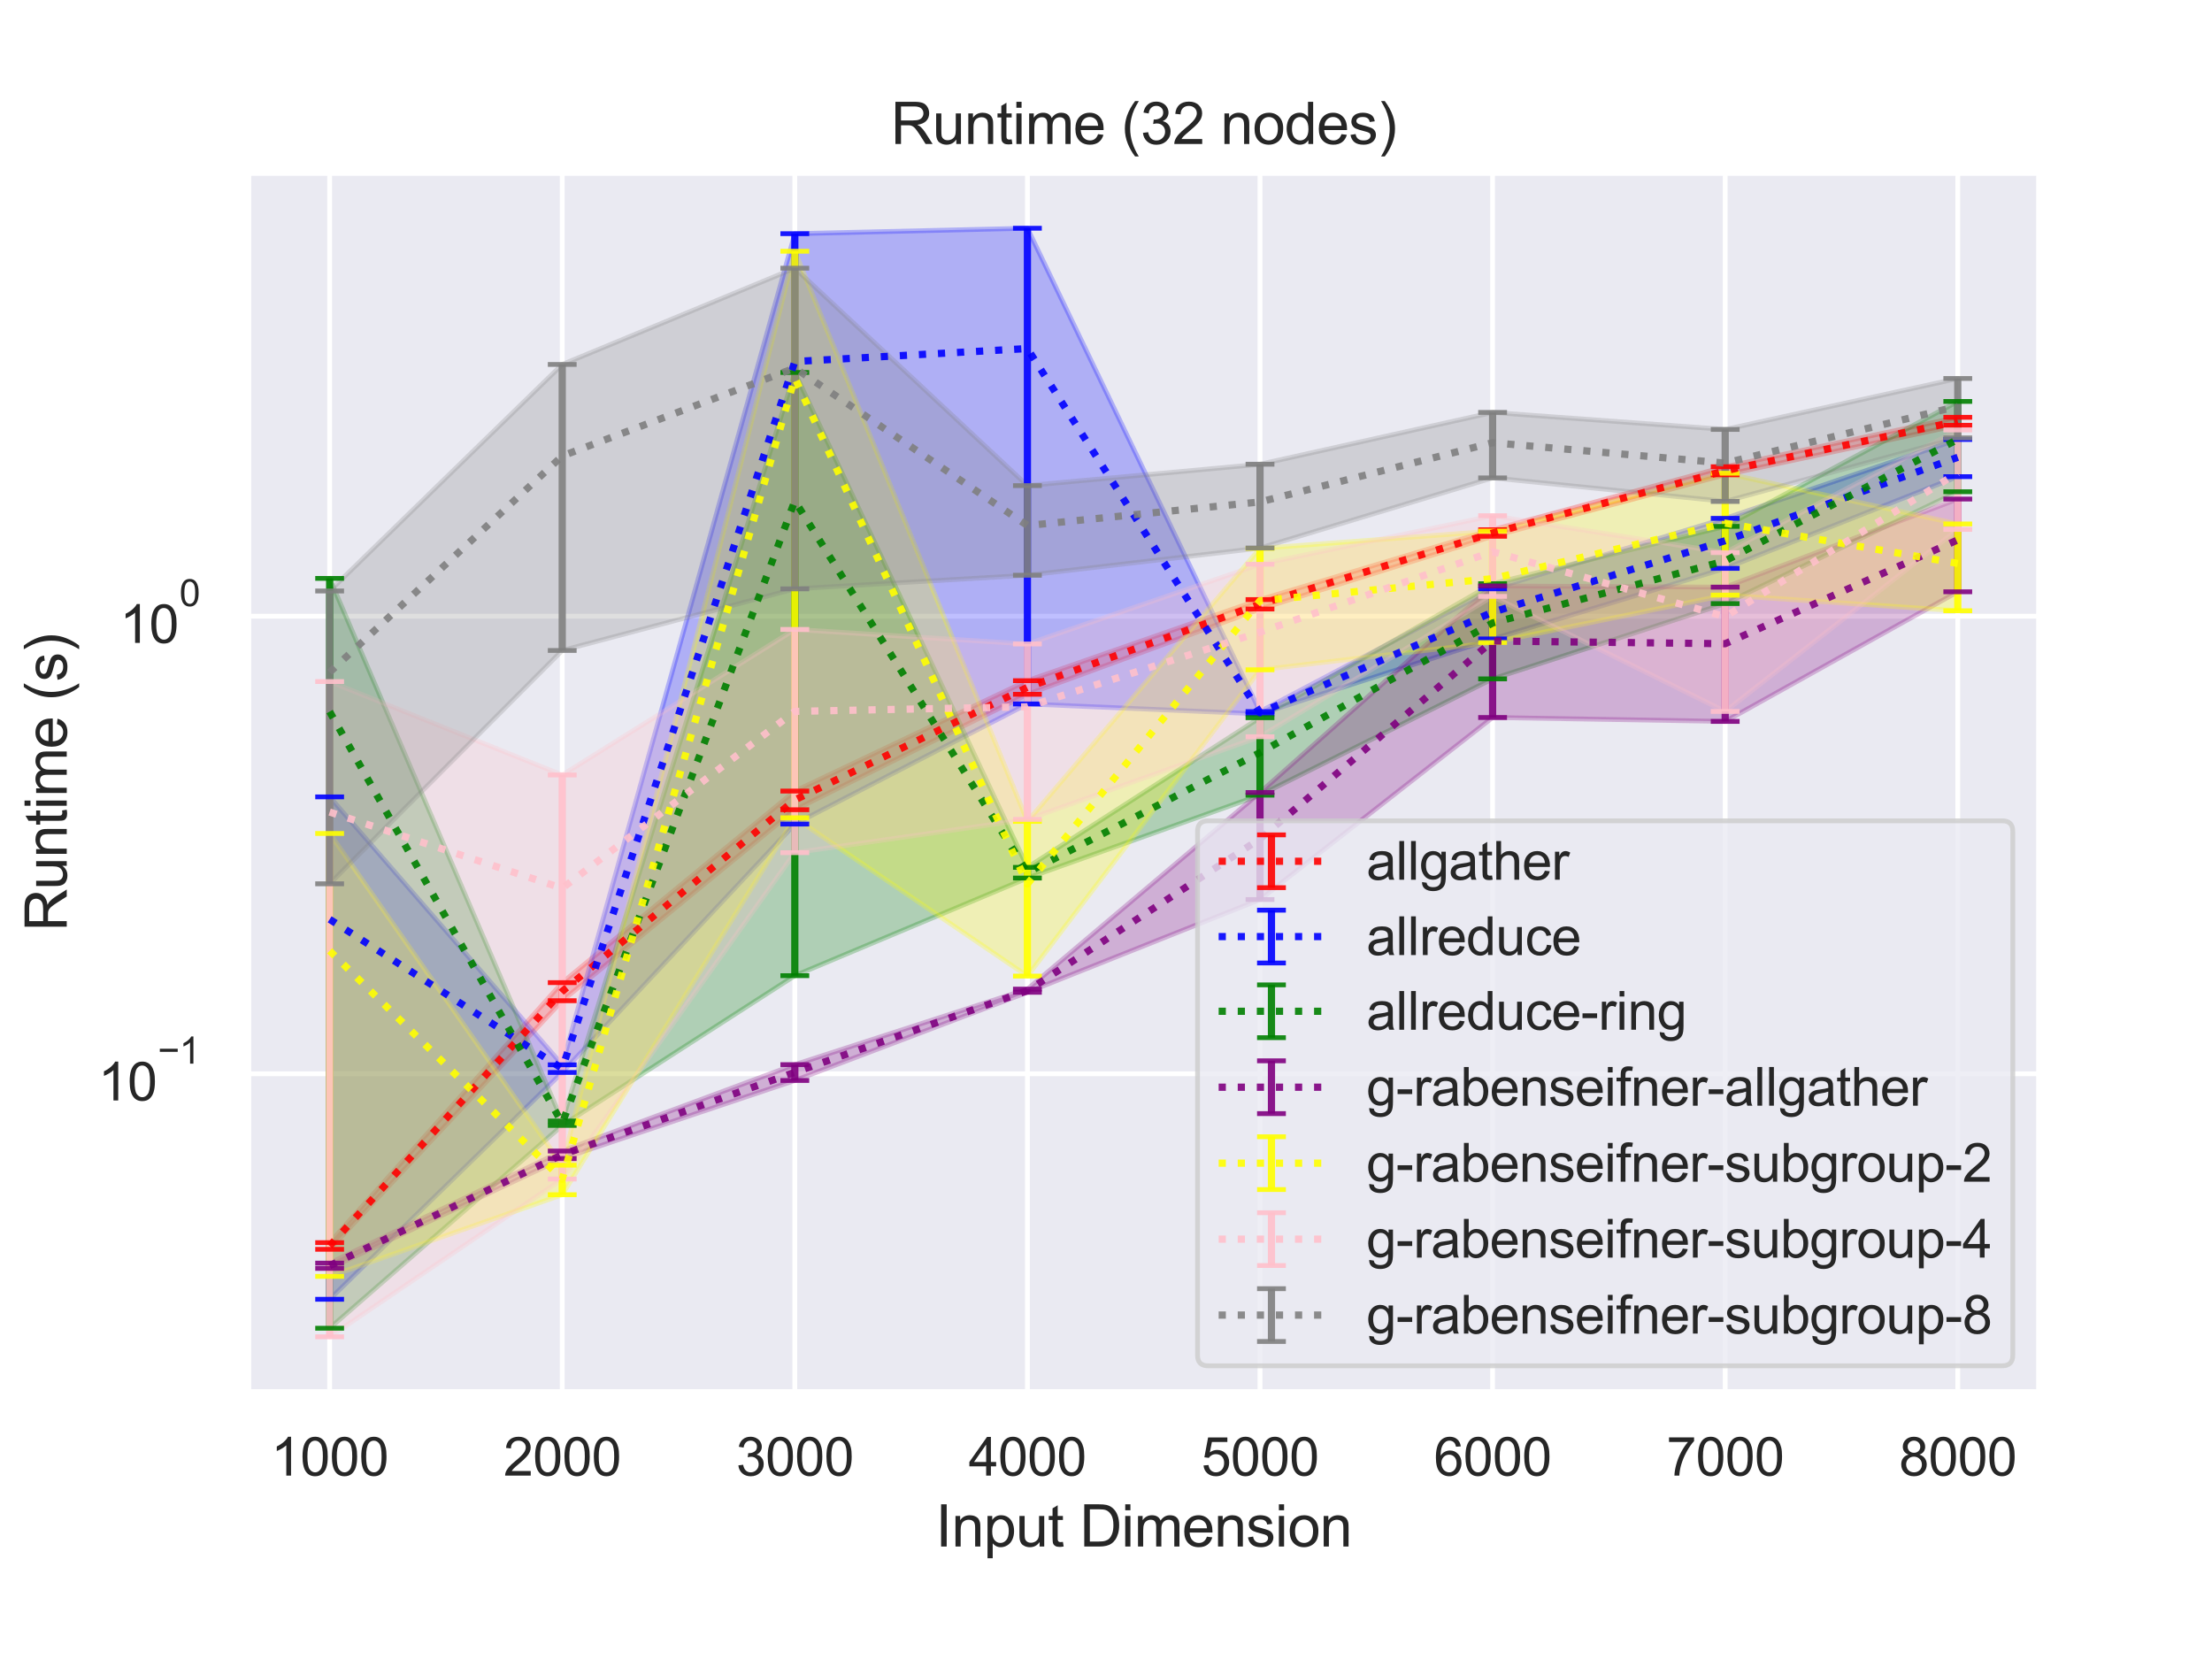 <?xml version="1.0" encoding="utf-8" standalone="no"?>
<!DOCTYPE svg PUBLIC "-//W3C//DTD SVG 1.1//EN"
  "http://www.w3.org/Graphics/SVG/1.1/DTD/svg11.dtd">
<svg height="345.6pt" version="1.1" viewBox="0 0 460.8 345.6" width="460.8pt" xmlns="http://www.w3.org/2000/svg" xmlns:xlink="http://www.w3.org/1999/xlink">
 <defs>
  <style type="text/css">*{stroke-linecap:butt;stroke-linejoin:round;}</style>
 </defs>
 <g id="figure_1">
  <g id="patch_1">
   <path d="M 0 345.6 
L 460.8 345.6 
L 460.8 0 
L 0 0 
z
" style="fill:#ffffff;"/>
  </g>
  <g id="axes_1">
   <g id="patch_2">
    <path d="M 51.71 290.02 
L 424.8 290.02 
L 424.8 36 
L 51.71 36 
z
" style="fill:#eaeaf2;"/>
   </g>
   <g id="matplotlib.axis_1">
    <g id="xtick_1">
     <g id="line2d_1">
      <path clip-path="url(#p372d8415a2)" d="M 68.669 290.02 
L 68.669 36 
" style="fill:none;stroke:#ffffff;stroke-linecap:round;"/>
     </g>
     <g id="text_1">
      <!-- 1000 -->
      <g style="fill:#262626;" transform="translate(56.435 307.394)scale(0.11 -0.11)">
       <defs>
        <path d="M 2384 0 
L 1822 0 
L 1822 3584 
Q 1619 3391 1289 3197 
Q 959 3003 697 2906 
L 697 3450 
Q 1169 3672 1522 3987 
Q 1875 4303 2022 4600 
L 2384 4600 
L 2384 0 
z
" id="ArialMT-31" transform="scale(0.016)"/>
        <path d="M 266 2259 
Q 266 3072 433 3567 
Q 600 4063 929 4331 
Q 1259 4600 1759 4600 
Q 2128 4600 2406 4451 
Q 2684 4303 2865 4023 
Q 3047 3744 3150 3342 
Q 3253 2941 3253 2259 
Q 3253 1453 3087 958 
Q 2922 463 2592 192 
Q 2263 -78 1759 -78 
Q 1097 -78 719 397 
Q 266 969 266 2259 
z
M 844 2259 
Q 844 1131 1108 757 
Q 1372 384 1759 384 
Q 2147 384 2411 759 
Q 2675 1134 2675 2259 
Q 2675 3391 2411 3762 
Q 2147 4134 1753 4134 
Q 1366 4134 1134 3806 
Q 844 3388 844 2259 
z
" id="ArialMT-30" transform="scale(0.016)"/>
       </defs>
       <use xlink:href="#ArialMT-31"/>
       <use x="55.615" xlink:href="#ArialMT-30"/>
       <use x="111.23" xlink:href="#ArialMT-30"/>
       <use x="166.846" xlink:href="#ArialMT-30"/>
      </g>
     </g>
    </g>
    <g id="xtick_2">
     <g id="line2d_2">
      <path clip-path="url(#p372d8415a2)" d="M 117.122 290.02 
L 117.122 36 
" style="fill:none;stroke:#ffffff;stroke-linecap:round;"/>
     </g>
     <g id="text_2">
      <!-- 2000 -->
      <g style="fill:#262626;" transform="translate(104.888 307.394)scale(0.11 -0.11)">
       <defs>
        <path d="M 3222 541 
L 3222 0 
L 194 0 
Q 188 203 259 391 
Q 375 700 629 1000 
Q 884 1300 1366 1694 
Q 2113 2306 2375 2664 
Q 2638 3022 2638 3341 
Q 2638 3675 2398 3904 
Q 2159 4134 1775 4134 
Q 1369 4134 1125 3890 
Q 881 3647 878 3216 
L 300 3275 
Q 359 3922 746 4261 
Q 1134 4600 1788 4600 
Q 2447 4600 2831 4234 
Q 3216 3869 3216 3328 
Q 3216 3053 3103 2787 
Q 2991 2522 2730 2228 
Q 2469 1934 1863 1422 
Q 1356 997 1212 845 
Q 1069 694 975 541 
L 3222 541 
z
" id="ArialMT-32" transform="scale(0.016)"/>
       </defs>
       <use xlink:href="#ArialMT-32"/>
       <use x="55.615" xlink:href="#ArialMT-30"/>
       <use x="111.23" xlink:href="#ArialMT-30"/>
       <use x="166.846" xlink:href="#ArialMT-30"/>
      </g>
     </g>
    </g>
    <g id="xtick_3">
     <g id="line2d_3">
      <path clip-path="url(#p372d8415a2)" d="M 165.575 290.02 
L 165.575 36 
" style="fill:none;stroke:#ffffff;stroke-linecap:round;"/>
     </g>
     <g id="text_3">
      <!-- 3000 -->
      <g style="fill:#262626;" transform="translate(153.341 307.394)scale(0.11 -0.11)">
       <defs>
        <path d="M 269 1209 
L 831 1284 
Q 928 806 1161 595 
Q 1394 384 1728 384 
Q 2125 384 2398 659 
Q 2672 934 2672 1341 
Q 2672 1728 2419 1979 
Q 2166 2231 1775 2231 
Q 1616 2231 1378 2169 
L 1441 2663 
Q 1497 2656 1531 2656 
Q 1891 2656 2178 2843 
Q 2466 3031 2466 3422 
Q 2466 3731 2256 3934 
Q 2047 4138 1716 4138 
Q 1388 4138 1169 3931 
Q 950 3725 888 3313 
L 325 3413 
Q 428 3978 793 4289 
Q 1159 4600 1703 4600 
Q 2078 4600 2393 4439 
Q 2709 4278 2876 4000 
Q 3044 3722 3044 3409 
Q 3044 3113 2884 2869 
Q 2725 2625 2413 2481 
Q 2819 2388 3044 2092 
Q 3269 1797 3269 1353 
Q 3269 753 2831 336 
Q 2394 -81 1725 -81 
Q 1122 -81 723 278 
Q 325 638 269 1209 
z
" id="ArialMT-33" transform="scale(0.016)"/>
       </defs>
       <use xlink:href="#ArialMT-33"/>
       <use x="55.615" xlink:href="#ArialMT-30"/>
       <use x="111.23" xlink:href="#ArialMT-30"/>
       <use x="166.846" xlink:href="#ArialMT-30"/>
      </g>
     </g>
    </g>
    <g id="xtick_4">
     <g id="line2d_4">
      <path clip-path="url(#p372d8415a2)" d="M 214.028 290.02 
L 214.028 36 
" style="fill:none;stroke:#ffffff;stroke-linecap:round;"/>
     </g>
     <g id="text_4">
      <!-- 4000 -->
      <g style="fill:#262626;" transform="translate(201.794 307.394)scale(0.11 -0.11)">
       <defs>
        <path d="M 2069 0 
L 2069 1097 
L 81 1097 
L 81 1613 
L 2172 4581 
L 2631 4581 
L 2631 1613 
L 3250 1613 
L 3250 1097 
L 2631 1097 
L 2631 0 
L 2069 0 
z
M 2069 1613 
L 2069 3678 
L 634 1613 
L 2069 1613 
z
" id="ArialMT-34" transform="scale(0.016)"/>
       </defs>
       <use xlink:href="#ArialMT-34"/>
       <use x="55.615" xlink:href="#ArialMT-30"/>
       <use x="111.23" xlink:href="#ArialMT-30"/>
       <use x="166.846" xlink:href="#ArialMT-30"/>
      </g>
     </g>
    </g>
    <g id="xtick_5">
     <g id="line2d_5">
      <path clip-path="url(#p372d8415a2)" d="M 262.482 290.02 
L 262.482 36 
" style="fill:none;stroke:#ffffff;stroke-linecap:round;"/>
     </g>
     <g id="text_5">
      <!-- 5000 -->
      <g style="fill:#262626;" transform="translate(250.248 307.394)scale(0.11 -0.11)">
       <defs>
        <path d="M 266 1200 
L 856 1250 
Q 922 819 1161 601 
Q 1400 384 1738 384 
Q 2144 384 2425 690 
Q 2706 997 2706 1503 
Q 2706 1984 2436 2262 
Q 2166 2541 1728 2541 
Q 1456 2541 1237 2417 
Q 1019 2294 894 2097 
L 366 2166 
L 809 4519 
L 3088 4519 
L 3088 3981 
L 1259 3981 
L 1013 2750 
Q 1425 3038 1878 3038 
Q 2478 3038 2890 2622 
Q 3303 2206 3303 1553 
Q 3303 931 2941 478 
Q 2500 -78 1738 -78 
Q 1113 -78 717 272 
Q 322 622 266 1200 
z
" id="ArialMT-35" transform="scale(0.016)"/>
       </defs>
       <use xlink:href="#ArialMT-35"/>
       <use x="55.615" xlink:href="#ArialMT-30"/>
       <use x="111.23" xlink:href="#ArialMT-30"/>
       <use x="166.846" xlink:href="#ArialMT-30"/>
      </g>
     </g>
    </g>
    <g id="xtick_6">
     <g id="line2d_6">
      <path clip-path="url(#p372d8415a2)" d="M 310.935 290.02 
L 310.935 36 
" style="fill:none;stroke:#ffffff;stroke-linecap:round;"/>
     </g>
     <g id="text_6">
      <!-- 6000 -->
      <g style="fill:#262626;" transform="translate(298.701 307.394)scale(0.11 -0.11)">
       <defs>
        <path d="M 3184 3459 
L 2625 3416 
Q 2550 3747 2413 3897 
Q 2184 4138 1850 4138 
Q 1581 4138 1378 3988 
Q 1113 3794 959 3422 
Q 806 3050 800 2363 
Q 1003 2672 1297 2822 
Q 1591 2972 1913 2972 
Q 2475 2972 2870 2558 
Q 3266 2144 3266 1488 
Q 3266 1056 3080 686 
Q 2894 316 2569 119 
Q 2244 -78 1831 -78 
Q 1128 -78 684 439 
Q 241 956 241 2144 
Q 241 3472 731 4075 
Q 1159 4600 1884 4600 
Q 2425 4600 2770 4297 
Q 3116 3994 3184 3459 
z
M 888 1484 
Q 888 1194 1011 928 
Q 1134 663 1356 523 
Q 1578 384 1822 384 
Q 2178 384 2434 671 
Q 2691 959 2691 1453 
Q 2691 1928 2437 2201 
Q 2184 2475 1800 2475 
Q 1419 2475 1153 2201 
Q 888 1928 888 1484 
z
" id="ArialMT-36" transform="scale(0.016)"/>
       </defs>
       <use xlink:href="#ArialMT-36"/>
       <use x="55.615" xlink:href="#ArialMT-30"/>
       <use x="111.23" xlink:href="#ArialMT-30"/>
       <use x="166.846" xlink:href="#ArialMT-30"/>
      </g>
     </g>
    </g>
    <g id="xtick_7">
     <g id="line2d_7">
      <path clip-path="url(#p372d8415a2)" d="M 359.388 290.02 
L 359.388 36 
" style="fill:none;stroke:#ffffff;stroke-linecap:round;"/>
     </g>
     <g id="text_7">
      <!-- 7000 -->
      <g style="fill:#262626;" transform="translate(347.154 307.394)scale(0.11 -0.11)">
       <defs>
        <path d="M 303 3981 
L 303 4522 
L 3269 4522 
L 3269 4084 
Q 2831 3619 2401 2847 
Q 1972 2075 1738 1259 
Q 1569 684 1522 0 
L 944 0 
Q 953 541 1156 1306 
Q 1359 2072 1739 2783 
Q 2119 3494 2547 3981 
L 303 3981 
z
" id="ArialMT-37" transform="scale(0.016)"/>
       </defs>
       <use xlink:href="#ArialMT-37"/>
       <use x="55.615" xlink:href="#ArialMT-30"/>
       <use x="111.23" xlink:href="#ArialMT-30"/>
       <use x="166.846" xlink:href="#ArialMT-30"/>
      </g>
     </g>
    </g>
    <g id="xtick_8">
     <g id="line2d_8">
      <path clip-path="url(#p372d8415a2)" d="M 407.841 290.02 
L 407.841 36 
" style="fill:none;stroke:#ffffff;stroke-linecap:round;"/>
     </g>
     <g id="text_8">
      <!-- 8000 -->
      <g style="fill:#262626;" transform="translate(395.607 307.394)scale(0.11 -0.11)">
       <defs>
        <path d="M 1131 2484 
Q 781 2613 612 2850 
Q 444 3088 444 3419 
Q 444 3919 803 4259 
Q 1163 4600 1759 4600 
Q 2359 4600 2725 4251 
Q 3091 3903 3091 3403 
Q 3091 3084 2923 2848 
Q 2756 2613 2416 2484 
Q 2838 2347 3058 2040 
Q 3278 1734 3278 1309 
Q 3278 722 2862 322 
Q 2447 -78 1769 -78 
Q 1091 -78 675 323 
Q 259 725 259 1325 
Q 259 1772 486 2073 
Q 713 2375 1131 2484 
z
M 1019 3438 
Q 1019 3113 1228 2906 
Q 1438 2700 1772 2700 
Q 2097 2700 2305 2904 
Q 2513 3109 2513 3406 
Q 2513 3716 2298 3927 
Q 2084 4138 1766 4138 
Q 1444 4138 1231 3931 
Q 1019 3725 1019 3438 
z
M 838 1322 
Q 838 1081 952 856 
Q 1066 631 1291 507 
Q 1516 384 1775 384 
Q 2178 384 2440 643 
Q 2703 903 2703 1303 
Q 2703 1709 2433 1975 
Q 2163 2241 1756 2241 
Q 1359 2241 1098 1978 
Q 838 1716 838 1322 
z
" id="ArialMT-38" transform="scale(0.016)"/>
       </defs>
       <use xlink:href="#ArialMT-38"/>
       <use x="55.615" xlink:href="#ArialMT-30"/>
       <use x="111.23" xlink:href="#ArialMT-30"/>
       <use x="166.846" xlink:href="#ArialMT-30"/>
      </g>
     </g>
    </g>
    <g id="text_9">
     <!-- Input Dimension -->
     <g style="fill:#262626;" transform="translate(194.901 322.169)scale(0.12 -0.12)">
      <defs>
       <path d="M 597 0 
L 597 4581 
L 1203 4581 
L 1203 0 
L 597 0 
z
" id="ArialMT-49" transform="scale(0.016)"/>
       <path d="M 422 0 
L 422 3319 
L 928 3319 
L 928 2847 
Q 1294 3394 1984 3394 
Q 2284 3394 2536 3286 
Q 2788 3178 2913 3003 
Q 3038 2828 3088 2588 
Q 3119 2431 3119 2041 
L 3119 0 
L 2556 0 
L 2556 2019 
Q 2556 2363 2490 2533 
Q 2425 2703 2258 2804 
Q 2091 2906 1866 2906 
Q 1506 2906 1245 2678 
Q 984 2450 984 1813 
L 984 0 
L 422 0 
z
" id="ArialMT-6e" transform="scale(0.016)"/>
       <path d="M 422 -1272 
L 422 3319 
L 934 3319 
L 934 2888 
Q 1116 3141 1344 3267 
Q 1572 3394 1897 3394 
Q 2322 3394 2647 3175 
Q 2972 2956 3137 2557 
Q 3303 2159 3303 1684 
Q 3303 1175 3120 767 
Q 2938 359 2589 142 
Q 2241 -75 1856 -75 
Q 1575 -75 1351 44 
Q 1128 163 984 344 
L 984 -1272 
L 422 -1272 
z
M 931 1641 
Q 931 1000 1190 694 
Q 1450 388 1819 388 
Q 2194 388 2461 705 
Q 2728 1022 2728 1688 
Q 2728 2322 2467 2637 
Q 2206 2953 1844 2953 
Q 1484 2953 1207 2617 
Q 931 2281 931 1641 
z
" id="ArialMT-70" transform="scale(0.016)"/>
       <path d="M 2597 0 
L 2597 488 
Q 2209 -75 1544 -75 
Q 1250 -75 995 37 
Q 741 150 617 320 
Q 494 491 444 738 
Q 409 903 409 1263 
L 409 3319 
L 972 3319 
L 972 1478 
Q 972 1038 1006 884 
Q 1059 663 1231 536 
Q 1403 409 1656 409 
Q 1909 409 2131 539 
Q 2353 669 2445 892 
Q 2538 1116 2538 1541 
L 2538 3319 
L 3100 3319 
L 3100 0 
L 2597 0 
z
" id="ArialMT-75" transform="scale(0.016)"/>
       <path d="M 1650 503 
L 1731 6 
Q 1494 -44 1306 -44 
Q 1000 -44 831 53 
Q 663 150 594 308 
Q 525 466 525 972 
L 525 2881 
L 113 2881 
L 113 3319 
L 525 3319 
L 525 4141 
L 1084 4478 
L 1084 3319 
L 1650 3319 
L 1650 2881 
L 1084 2881 
L 1084 941 
Q 1084 700 1114 631 
Q 1144 563 1211 522 
Q 1278 481 1403 481 
Q 1497 481 1650 503 
z
" id="ArialMT-74" transform="scale(0.016)"/>
       <path id="ArialMT-20" transform="scale(0.016)"/>
       <path d="M 494 0 
L 494 4581 
L 2072 4581 
Q 2606 4581 2888 4516 
Q 3281 4425 3559 4188 
Q 3922 3881 4101 3404 
Q 4281 2928 4281 2316 
Q 4281 1794 4159 1391 
Q 4038 988 3847 723 
Q 3656 459 3429 307 
Q 3203 156 2883 78 
Q 2563 0 2147 0 
L 494 0 
z
M 1100 541 
L 2078 541 
Q 2531 541 2789 625 
Q 3047 709 3200 863 
Q 3416 1078 3536 1442 
Q 3656 1806 3656 2325 
Q 3656 3044 3420 3430 
Q 3184 3816 2847 3947 
Q 2603 4041 2063 4041 
L 1100 4041 
L 1100 541 
z
" id="ArialMT-44" transform="scale(0.016)"/>
       <path d="M 425 3934 
L 425 4581 
L 988 4581 
L 988 3934 
L 425 3934 
z
M 425 0 
L 425 3319 
L 988 3319 
L 988 0 
L 425 0 
z
" id="ArialMT-69" transform="scale(0.016)"/>
       <path d="M 422 0 
L 422 3319 
L 925 3319 
L 925 2853 
Q 1081 3097 1340 3245 
Q 1600 3394 1931 3394 
Q 2300 3394 2536 3241 
Q 2772 3088 2869 2813 
Q 3263 3394 3894 3394 
Q 4388 3394 4653 3120 
Q 4919 2847 4919 2278 
L 4919 0 
L 4359 0 
L 4359 2091 
Q 4359 2428 4304 2576 
Q 4250 2725 4106 2815 
Q 3963 2906 3769 2906 
Q 3419 2906 3187 2673 
Q 2956 2441 2956 1928 
L 2956 0 
L 2394 0 
L 2394 2156 
Q 2394 2531 2256 2718 
Q 2119 2906 1806 2906 
Q 1569 2906 1367 2781 
Q 1166 2656 1075 2415 
Q 984 2175 984 1722 
L 984 0 
L 422 0 
z
" id="ArialMT-6d" transform="scale(0.016)"/>
       <path d="M 2694 1069 
L 3275 997 
Q 3138 488 2766 206 
Q 2394 -75 1816 -75 
Q 1088 -75 661 373 
Q 234 822 234 1631 
Q 234 2469 665 2931 
Q 1097 3394 1784 3394 
Q 2450 3394 2872 2941 
Q 3294 2488 3294 1666 
Q 3294 1616 3291 1516 
L 816 1516 
Q 847 969 1125 678 
Q 1403 388 1819 388 
Q 2128 388 2347 550 
Q 2566 713 2694 1069 
z
M 847 1978 
L 2700 1978 
Q 2663 2397 2488 2606 
Q 2219 2931 1791 2931 
Q 1403 2931 1139 2672 
Q 875 2413 847 1978 
z
" id="ArialMT-65" transform="scale(0.016)"/>
       <path d="M 197 991 
L 753 1078 
Q 800 744 1014 566 
Q 1228 388 1613 388 
Q 2000 388 2187 545 
Q 2375 703 2375 916 
Q 2375 1106 2209 1216 
Q 2094 1291 1634 1406 
Q 1016 1563 777 1677 
Q 538 1791 414 1992 
Q 291 2194 291 2438 
Q 291 2659 392 2848 
Q 494 3038 669 3163 
Q 800 3259 1026 3326 
Q 1253 3394 1513 3394 
Q 1903 3394 2198 3281 
Q 2494 3169 2634 2976 
Q 2775 2784 2828 2463 
L 2278 2388 
Q 2241 2644 2061 2787 
Q 1881 2931 1553 2931 
Q 1166 2931 1000 2803 
Q 834 2675 834 2503 
Q 834 2394 903 2306 
Q 972 2216 1119 2156 
Q 1203 2125 1616 2013 
Q 2213 1853 2448 1751 
Q 2684 1650 2818 1456 
Q 2953 1263 2953 975 
Q 2953 694 2789 445 
Q 2625 197 2315 61 
Q 2006 -75 1616 -75 
Q 969 -75 630 194 
Q 291 463 197 991 
z
" id="ArialMT-73" transform="scale(0.016)"/>
       <path d="M 213 1659 
Q 213 2581 725 3025 
Q 1153 3394 1769 3394 
Q 2453 3394 2887 2945 
Q 3322 2497 3322 1706 
Q 3322 1066 3130 698 
Q 2938 331 2570 128 
Q 2203 -75 1769 -75 
Q 1072 -75 642 372 
Q 213 819 213 1659 
z
M 791 1659 
Q 791 1022 1069 705 
Q 1347 388 1769 388 
Q 2188 388 2466 706 
Q 2744 1025 2744 1678 
Q 2744 2294 2464 2611 
Q 2184 2928 1769 2928 
Q 1347 2928 1069 2612 
Q 791 2297 791 1659 
z
" id="ArialMT-6f" transform="scale(0.016)"/>
      </defs>
      <use xlink:href="#ArialMT-49"/>
      <use x="27.783" xlink:href="#ArialMT-6e"/>
      <use x="83.398" xlink:href="#ArialMT-70"/>
      <use x="139.014" xlink:href="#ArialMT-75"/>
      <use x="194.629" xlink:href="#ArialMT-74"/>
      <use x="222.412" xlink:href="#ArialMT-20"/>
      <use x="250.195" xlink:href="#ArialMT-44"/>
      <use x="322.412" xlink:href="#ArialMT-69"/>
      <use x="344.629" xlink:href="#ArialMT-6d"/>
      <use x="427.93" xlink:href="#ArialMT-65"/>
      <use x="483.545" xlink:href="#ArialMT-6e"/>
      <use x="539.16" xlink:href="#ArialMT-73"/>
      <use x="589.16" xlink:href="#ArialMT-69"/>
      <use x="611.377" xlink:href="#ArialMT-6f"/>
      <use x="666.992" xlink:href="#ArialMT-6e"/>
     </g>
    </g>
   </g>
   <g id="matplotlib.axis_2">
    <g id="ytick_1">
     <g id="line2d_9">
      <path clip-path="url(#p372d8415a2)" d="M 51.71 223.683 
L 424.8 223.683 
" style="fill:none;stroke:#ffffff;stroke-linecap:round;"/>
     </g>
     <g id="text_10">
      <!-- $\mathdefault{10^{-1}}$ -->
      <g style="fill:#262626;" transform="translate(20.43 229.355)scale(0.11 -0.11)">
       <defs>
        <path d="M 3381 1997 
L 356 1997 
L 356 2522 
L 3381 2522 
L 3381 1997 
z
" id="ArialMT-2212" transform="scale(0.016)"/>
       </defs>
       <use transform="translate(0 0.994)" xlink:href="#ArialMT-31"/>
       <use transform="translate(55.615 0.994)" xlink:href="#ArialMT-30"/>
       <use transform="translate(112.973 70.688)scale(0.7)" xlink:href="#ArialMT-2212"/>
       <use transform="translate(153.852 70.688)scale(0.7)" xlink:href="#ArialMT-31"/>
      </g>
     </g>
    </g>
    <g id="ytick_2">
     <g id="line2d_10">
      <path clip-path="url(#p372d8415a2)" d="M 51.71 128.368 
L 424.8 128.368 
" style="fill:none;stroke:#ffffff;stroke-linecap:round;"/>
     </g>
     <g id="text_11">
      <!-- $\mathdefault{10^{0}}$ -->
      <g style="fill:#262626;" transform="translate(24.94 134.04)scale(0.11 -0.11)">
       <use transform="translate(0 0.994)" xlink:href="#ArialMT-31"/>
       <use transform="translate(55.615 0.994)" xlink:href="#ArialMT-30"/>
       <use transform="translate(112.973 70.688)scale(0.7)" xlink:href="#ArialMT-30"/>
      </g>
     </g>
    </g>
    <g id="ytick_3"/>
    <g id="ytick_4"/>
    <g id="ytick_5"/>
    <g id="ytick_6"/>
    <g id="ytick_7"/>
    <g id="ytick_8"/>
    <g id="ytick_9"/>
    <g id="ytick_10"/>
    <g id="ytick_11"/>
    <g id="ytick_12"/>
    <g id="ytick_13"/>
    <g id="ytick_14"/>
    <g id="ytick_15"/>
    <g id="ytick_16"/>
    <g id="ytick_17"/>
    <g id="ytick_18"/>
    <g id="ytick_19"/>
    <g id="ytick_20"/>
    <g id="ytick_21"/>
    <g id="ytick_22"/>
    <g id="ytick_23"/>
    <g id="ytick_24"/>
    <g id="ytick_25"/>
    <g id="text_12">
     <!-- Runtime (s) -->
     <g style="fill:#262626;" transform="translate(13.904 194.013)rotate(-90)scale(0.12 -0.12)">
      <defs>
       <path d="M 503 0 
L 503 4581 
L 2534 4581 
Q 3147 4581 3465 4457 
Q 3784 4334 3975 4021 
Q 4166 3709 4166 3331 
Q 4166 2844 3850 2509 
Q 3534 2175 2875 2084 
Q 3116 1969 3241 1856 
Q 3506 1613 3744 1247 
L 4541 0 
L 3778 0 
L 3172 953 
Q 2906 1366 2734 1584 
Q 2563 1803 2427 1890 
Q 2291 1978 2150 2013 
Q 2047 2034 1813 2034 
L 1109 2034 
L 1109 0 
L 503 0 
z
M 1109 2559 
L 2413 2559 
Q 2828 2559 3062 2645 
Q 3297 2731 3419 2920 
Q 3541 3109 3541 3331 
Q 3541 3656 3305 3865 
Q 3069 4075 2559 4075 
L 1109 4075 
L 1109 2559 
z
" id="ArialMT-52" transform="scale(0.016)"/>
       <path d="M 1497 -1347 
Q 1031 -759 709 28 
Q 388 816 388 1659 
Q 388 2403 628 3084 
Q 909 3875 1497 4659 
L 1900 4659 
Q 1522 4009 1400 3731 
Q 1209 3300 1100 2831 
Q 966 2247 966 1656 
Q 966 153 1900 -1347 
L 1497 -1347 
z
" id="ArialMT-28" transform="scale(0.016)"/>
       <path d="M 791 -1347 
L 388 -1347 
Q 1322 153 1322 1656 
Q 1322 2244 1188 2822 
Q 1081 3291 891 3722 
Q 769 4003 388 4659 
L 791 4659 
Q 1378 3875 1659 3084 
Q 1900 2403 1900 1659 
Q 1900 816 1576 28 
Q 1253 -759 791 -1347 
z
" id="ArialMT-29" transform="scale(0.016)"/>
      </defs>
      <use xlink:href="#ArialMT-52"/>
      <use x="72.217" xlink:href="#ArialMT-75"/>
      <use x="127.832" xlink:href="#ArialMT-6e"/>
      <use x="183.447" xlink:href="#ArialMT-74"/>
      <use x="211.23" xlink:href="#ArialMT-69"/>
      <use x="233.447" xlink:href="#ArialMT-6d"/>
      <use x="316.748" xlink:href="#ArialMT-65"/>
      <use x="372.363" xlink:href="#ArialMT-20"/>
      <use x="400.146" xlink:href="#ArialMT-28"/>
      <use x="433.447" xlink:href="#ArialMT-73"/>
      <use x="483.447" xlink:href="#ArialMT-29"/>
     </g>
    </g>
   </g>
   <g id="PolyCollection_1">
    <defs>
     <path d="M 68.669 -86.732 
L 68.669 -85.345 
L 117.122 -137.133 
L 165.575 -176.913 
L 214.028 -200.965 
L 262.482 -218.735 
L 310.935 -233.885 
L 359.388 -246.692 
L 407.841 -257.008 
L 407.841 -258.671 
L 407.841 -258.671 
L 359.388 -248.373 
L 310.935 -235.246 
L 262.482 -220.697 
L 214.028 -203.806 
L 165.575 -180.805 
L 117.122 -140.903 
L 68.669 -86.732 
z
" id="m715bc39ead" style="stroke:#ff0000;stroke-opacity:0.25;"/>
    </defs>
    <g clip-path="url(#p372d8415a2)">
     <use style="fill:#ff0000;fill-opacity:0.25;stroke:#ff0000;stroke-opacity:0.25;" x="0" xlink:href="#m715bc39ead" y="345.6"/>
    </g>
   </g>
   <g id="PolyCollection_2">
    <defs>
     <path d="M 68.669 -179.598 
L 68.669 -74.936 
L 117.122 -122.189 
L 165.575 -173.928 
L 214.028 -198.957 
L 262.482 -196.869 
L 310.935 -212.5 
L 359.388 -227.195 
L 407.841 -246.307 
L 407.841 -254.051 
L 407.841 -254.051 
L 359.388 -237.612 
L 310.935 -222.94 
L 262.482 -197.367 
L 214.028 -298.054 
L 165.575 -296.917 
L 117.122 -123.784 
L 68.669 -179.598 
z
" id="mf1e47adac2" style="stroke:#0000ff;stroke-opacity:0.25;"/>
    </defs>
    <g clip-path="url(#p372d8415a2)">
     <use style="fill:#0000ff;fill-opacity:0.25;stroke:#0000ff;stroke-opacity:0.25;" x="0" xlink:href="#mf1e47adac2" y="345.6"/>
    </g>
   </g>
   <g id="PolyCollection_3">
    <defs>
     <path d="M 68.669 -225.107 
L 68.669 -68.908 
L 117.122 -111.156 
L 165.575 -142.349 
L 214.028 -162.69 
L 262.482 -179.956 
L 310.935 -204.178 
L 359.388 -219.862 
L 407.841 -243.159 
L 407.841 -261.975 
L 407.841 -261.975 
L 359.388 -235.948 
L 310.935 -224.007 
L 262.482 -196.091 
L 214.028 -164.912 
L 165.575 -268.007 
L 117.122 -112.066 
L 68.669 -225.107 
z
" id="ma997a05d24" style="stroke:#008000;stroke-opacity:0.25;"/>
    </defs>
    <g clip-path="url(#p372d8415a2)">
     <use style="fill:#008000;fill-opacity:0.25;stroke:#008000;stroke-opacity:0.25;" x="0" xlink:href="#ma997a05d24" y="345.6"/>
    </g>
   </g>
   <g id="PolyCollection_4">
    <defs>
     <path d="M 68.669 -82.473 
L 68.669 -81.373 
L 117.122 -104.253 
L 165.575 -120.516 
L 214.028 -138.892 
L 262.482 -158.216 
L 310.935 -196.13 
L 359.388 -195.317 
L 407.841 -222.32 
L 407.841 -241.636 
L 407.841 -241.636 
L 359.388 -223.287 
L 310.935 -223.541 
L 262.482 -180.505 
L 214.028 -139.542 
L 165.575 -123.82 
L 117.122 -105.822 
L 68.669 -82.473 
z
" id="m2a15bff910" style="stroke:#800080;stroke-opacity:0.25;"/>
    </defs>
    <g clip-path="url(#p372d8415a2)">
     <use style="fill:#800080;fill-opacity:0.25;stroke:#800080;stroke-opacity:0.25;" x="0" xlink:href="#m2a15bff910" y="345.6"/>
    </g>
   </g>
   <g id="PolyCollection_5">
    <defs>
     <path d="M 68.669 -171.972 
L 68.669 -79.71 
L 117.122 -96.719 
L 165.575 -175.237 
L 214.028 -142.268 
L 262.482 -206.07 
L 310.935 -211.755 
L 359.388 -221.631 
L 407.841 -218.369 
L 407.841 -236.448 
L 407.841 -236.448 
L 359.388 -247.017 
L 310.935 -234.963 
L 262.482 -231.362 
L 214.028 -174.487 
L 165.575 -293.257 
L 117.122 -102.868 
L 68.669 -171.972 
z
" id="m63246d1ec1" style="stroke:#ffff00;stroke-opacity:0.25;"/>
    </defs>
    <g clip-path="url(#p372d8415a2)">
     <use style="fill:#ffff00;fill-opacity:0.25;stroke:#ffff00;stroke-opacity:0.25;" x="0" xlink:href="#m63246d1ec1" y="345.6"/>
    </g>
   </g>
   <g id="PolyCollection_6">
    <defs>
     <path d="M 68.669 -203.622 
L 68.669 -67.126 
L 117.122 -99.981 
L 165.575 -167.968 
L 214.028 -174.909 
L 262.482 -192.126 
L 310.935 -221.358 
L 359.388 -197.393 
L 407.841 -235.317 
L 407.841 -256.023 
L 407.841 -256.023 
L 359.388 -230.476 
L 310.935 -238.168 
L 262.482 -228.046 
L 214.028 -211.442 
L 165.575 -214.474 
L 117.122 -184.157 
L 68.669 -203.622 
z
" id="mb96a7ba750" style="stroke:#ffc0cb;stroke-opacity:0.25;"/>
    </defs>
    <g clip-path="url(#p372d8415a2)">
     <use style="fill:#ffc0cb;fill-opacity:0.25;stroke:#ffc0cb;stroke-opacity:0.25;" x="0" xlink:href="#mb96a7ba750" y="345.6"/>
    </g>
   </g>
   <g id="PolyCollection_7">
    <defs>
     <path d="M 68.669 -222.485 
L 68.669 -161.489 
L 117.122 -210.093 
L 165.575 -222.93 
L 214.028 -225.769 
L 262.482 -231.435 
L 310.935 -246.051 
L 359.388 -241.142 
L 407.841 -254.379 
L 407.841 -266.757 
L 407.841 -266.757 
L 359.388 -256.138 
L 310.935 -259.684 
L 262.482 -248.892 
L 214.028 -244.44 
L 165.575 -289.735 
L 117.122 -269.679 
L 68.669 -222.485 
z
" id="m681885fa3e" style="stroke:#808080;stroke-opacity:0.25;"/>
    </defs>
    <g clip-path="url(#p372d8415a2)">
     <use style="fill:#808080;fill-opacity:0.25;stroke:#808080;stroke-opacity:0.25;" x="0" xlink:href="#m681885fa3e" y="345.6"/>
    </g>
   </g>
   <g id="LineCollection_1">
    <path clip-path="url(#p372d8415a2)" d="M 68.669 260.255 
L 68.669 258.868 
" style="fill:none;stroke:#ff0000;stroke-opacity:0.9;stroke-width:1.5;"/>
    <path clip-path="url(#p372d8415a2)" d="M 117.122 208.467 
L 117.122 204.697 
" style="fill:none;stroke:#ff0000;stroke-opacity:0.9;stroke-width:1.5;"/>
    <path clip-path="url(#p372d8415a2)" d="M 165.575 168.687 
L 165.575 164.795 
" style="fill:none;stroke:#ff0000;stroke-opacity:0.9;stroke-width:1.5;"/>
    <path clip-path="url(#p372d8415a2)" d="M 214.028 144.635 
L 214.028 141.794 
" style="fill:none;stroke:#ff0000;stroke-opacity:0.9;stroke-width:1.5;"/>
    <path clip-path="url(#p372d8415a2)" d="M 262.482 126.865 
L 262.482 124.903 
" style="fill:none;stroke:#ff0000;stroke-opacity:0.9;stroke-width:1.5;"/>
    <path clip-path="url(#p372d8415a2)" d="M 310.935 111.715 
L 310.935 110.354 
" style="fill:none;stroke:#ff0000;stroke-opacity:0.9;stroke-width:1.5;"/>
    <path clip-path="url(#p372d8415a2)" d="M 359.388 98.908 
L 359.388 97.227 
" style="fill:none;stroke:#ff0000;stroke-opacity:0.9;stroke-width:1.5;"/>
    <path clip-path="url(#p372d8415a2)" d="M 407.841 88.592 
L 407.841 86.929 
" style="fill:none;stroke:#ff0000;stroke-opacity:0.9;stroke-width:1.5;"/>
   </g>
   <g id="LineCollection_2">
    <path clip-path="url(#p372d8415a2)" d="M 68.669 270.664 
L 68.669 166.002 
" style="fill:none;stroke:#0000ff;stroke-opacity:0.9;stroke-width:1.5;"/>
    <path clip-path="url(#p372d8415a2)" d="M 117.122 223.411 
L 117.122 221.816 
" style="fill:none;stroke:#0000ff;stroke-opacity:0.9;stroke-width:1.5;"/>
    <path clip-path="url(#p372d8415a2)" d="M 165.575 171.672 
L 165.575 48.683 
" style="fill:none;stroke:#0000ff;stroke-opacity:0.9;stroke-width:1.5;"/>
    <path clip-path="url(#p372d8415a2)" d="M 214.028 146.643 
L 214.028 47.546 
" style="fill:none;stroke:#0000ff;stroke-opacity:0.9;stroke-width:1.5;"/>
    <path clip-path="url(#p372d8415a2)" d="M 262.482 148.731 
L 262.482 148.233 
" style="fill:none;stroke:#0000ff;stroke-opacity:0.9;stroke-width:1.5;"/>
    <path clip-path="url(#p372d8415a2)" d="M 310.935 133.1 
L 310.935 122.66 
" style="fill:none;stroke:#0000ff;stroke-opacity:0.9;stroke-width:1.5;"/>
    <path clip-path="url(#p372d8415a2)" d="M 359.388 118.405 
L 359.388 107.988 
" style="fill:none;stroke:#0000ff;stroke-opacity:0.9;stroke-width:1.5;"/>
    <path clip-path="url(#p372d8415a2)" d="M 407.841 99.293 
L 407.841 91.549 
" style="fill:none;stroke:#0000ff;stroke-opacity:0.9;stroke-width:1.5;"/>
   </g>
   <g id="LineCollection_3">
    <path clip-path="url(#p372d8415a2)" d="M 68.669 276.692 
L 68.669 120.493 
" style="fill:none;stroke:#008000;stroke-opacity:0.9;stroke-width:1.5;"/>
    <path clip-path="url(#p372d8415a2)" d="M 117.122 234.444 
L 117.122 233.534 
" style="fill:none;stroke:#008000;stroke-opacity:0.9;stroke-width:1.5;"/>
    <path clip-path="url(#p372d8415a2)" d="M 165.575 203.251 
L 165.575 77.593 
" style="fill:none;stroke:#008000;stroke-opacity:0.9;stroke-width:1.5;"/>
    <path clip-path="url(#p372d8415a2)" d="M 214.028 182.91 
L 214.028 180.688 
" style="fill:none;stroke:#008000;stroke-opacity:0.9;stroke-width:1.5;"/>
    <path clip-path="url(#p372d8415a2)" d="M 262.482 165.644 
L 262.482 149.509 
" style="fill:none;stroke:#008000;stroke-opacity:0.9;stroke-width:1.5;"/>
    <path clip-path="url(#p372d8415a2)" d="M 310.935 141.422 
L 310.935 121.593 
" style="fill:none;stroke:#008000;stroke-opacity:0.9;stroke-width:1.5;"/>
    <path clip-path="url(#p372d8415a2)" d="M 359.388 125.738 
L 359.388 109.652 
" style="fill:none;stroke:#008000;stroke-opacity:0.9;stroke-width:1.5;"/>
    <path clip-path="url(#p372d8415a2)" d="M 407.841 102.441 
L 407.841 83.625 
" style="fill:none;stroke:#008000;stroke-opacity:0.9;stroke-width:1.5;"/>
   </g>
   <g id="LineCollection_4">
    <path clip-path="url(#p372d8415a2)" d="M 68.669 264.227 
L 68.669 263.127 
" style="fill:none;stroke:#800080;stroke-opacity:0.9;stroke-width:1.5;"/>
    <path clip-path="url(#p372d8415a2)" d="M 117.122 241.347 
L 117.122 239.778 
" style="fill:none;stroke:#800080;stroke-opacity:0.9;stroke-width:1.5;"/>
    <path clip-path="url(#p372d8415a2)" d="M 165.575 225.084 
L 165.575 221.78 
" style="fill:none;stroke:#800080;stroke-opacity:0.9;stroke-width:1.5;"/>
    <path clip-path="url(#p372d8415a2)" d="M 214.028 206.708 
L 214.028 206.058 
" style="fill:none;stroke:#800080;stroke-opacity:0.9;stroke-width:1.5;"/>
    <path clip-path="url(#p372d8415a2)" d="M 262.482 187.384 
L 262.482 165.095 
" style="fill:none;stroke:#800080;stroke-opacity:0.9;stroke-width:1.5;"/>
    <path clip-path="url(#p372d8415a2)" d="M 310.935 149.47 
L 310.935 122.059 
" style="fill:none;stroke:#800080;stroke-opacity:0.9;stroke-width:1.5;"/>
    <path clip-path="url(#p372d8415a2)" d="M 359.388 150.283 
L 359.388 122.313 
" style="fill:none;stroke:#800080;stroke-opacity:0.9;stroke-width:1.5;"/>
    <path clip-path="url(#p372d8415a2)" d="M 407.841 123.28 
L 407.841 103.964 
" style="fill:none;stroke:#800080;stroke-opacity:0.9;stroke-width:1.5;"/>
   </g>
   <g id="LineCollection_5">
    <path clip-path="url(#p372d8415a2)" d="M 68.669 265.89 
L 68.669 173.628 
" style="fill:none;stroke:#ffff00;stroke-opacity:0.9;stroke-width:1.5;"/>
    <path clip-path="url(#p372d8415a2)" d="M 117.122 248.881 
L 117.122 242.732 
" style="fill:none;stroke:#ffff00;stroke-opacity:0.9;stroke-width:1.5;"/>
    <path clip-path="url(#p372d8415a2)" d="M 165.575 170.363 
L 165.575 52.343 
" style="fill:none;stroke:#ffff00;stroke-opacity:0.9;stroke-width:1.5;"/>
    <path clip-path="url(#p372d8415a2)" d="M 214.028 203.332 
L 214.028 171.113 
" style="fill:none;stroke:#ffff00;stroke-opacity:0.9;stroke-width:1.5;"/>
    <path clip-path="url(#p372d8415a2)" d="M 262.482 139.53 
L 262.482 114.238 
" style="fill:none;stroke:#ffff00;stroke-opacity:0.9;stroke-width:1.5;"/>
    <path clip-path="url(#p372d8415a2)" d="M 310.935 133.845 
L 310.935 110.637 
" style="fill:none;stroke:#ffff00;stroke-opacity:0.9;stroke-width:1.5;"/>
    <path clip-path="url(#p372d8415a2)" d="M 359.388 123.969 
L 359.388 98.583 
" style="fill:none;stroke:#ffff00;stroke-opacity:0.9;stroke-width:1.5;"/>
    <path clip-path="url(#p372d8415a2)" d="M 407.841 127.231 
L 407.841 109.152 
" style="fill:none;stroke:#ffff00;stroke-opacity:0.9;stroke-width:1.5;"/>
   </g>
   <g id="LineCollection_6">
    <path clip-path="url(#p372d8415a2)" d="M 68.669 278.474 
L 68.669 141.978 
" style="fill:none;stroke:#ffc0cb;stroke-opacity:0.9;stroke-width:1.5;"/>
    <path clip-path="url(#p372d8415a2)" d="M 117.122 245.619 
L 117.122 161.443 
" style="fill:none;stroke:#ffc0cb;stroke-opacity:0.9;stroke-width:1.5;"/>
    <path clip-path="url(#p372d8415a2)" d="M 165.575 177.632 
L 165.575 131.126 
" style="fill:none;stroke:#ffc0cb;stroke-opacity:0.9;stroke-width:1.5;"/>
    <path clip-path="url(#p372d8415a2)" d="M 214.028 170.691 
L 214.028 134.158 
" style="fill:none;stroke:#ffc0cb;stroke-opacity:0.9;stroke-width:1.5;"/>
    <path clip-path="url(#p372d8415a2)" d="M 262.482 153.474 
L 262.482 117.554 
" style="fill:none;stroke:#ffc0cb;stroke-opacity:0.9;stroke-width:1.5;"/>
    <path clip-path="url(#p372d8415a2)" d="M 310.935 124.242 
L 310.935 107.432 
" style="fill:none;stroke:#ffc0cb;stroke-opacity:0.9;stroke-width:1.5;"/>
    <path clip-path="url(#p372d8415a2)" d="M 359.388 148.207 
L 359.388 115.124 
" style="fill:none;stroke:#ffc0cb;stroke-opacity:0.9;stroke-width:1.5;"/>
    <path clip-path="url(#p372d8415a2)" d="M 407.841 110.283 
L 407.841 89.577 
" style="fill:none;stroke:#ffc0cb;stroke-opacity:0.9;stroke-width:1.5;"/>
   </g>
   <g id="LineCollection_7">
    <path clip-path="url(#p372d8415a2)" d="M 68.669 184.111 
L 68.669 123.115 
" style="fill:none;stroke:#808080;stroke-opacity:0.9;stroke-width:1.5;"/>
    <path clip-path="url(#p372d8415a2)" d="M 117.122 135.507 
L 117.122 75.921 
" style="fill:none;stroke:#808080;stroke-opacity:0.9;stroke-width:1.5;"/>
    <path clip-path="url(#p372d8415a2)" d="M 165.575 122.67 
L 165.575 55.865 
" style="fill:none;stroke:#808080;stroke-opacity:0.9;stroke-width:1.5;"/>
    <path clip-path="url(#p372d8415a2)" d="M 214.028 119.831 
L 214.028 101.16 
" style="fill:none;stroke:#808080;stroke-opacity:0.9;stroke-width:1.5;"/>
    <path clip-path="url(#p372d8415a2)" d="M 262.482 114.165 
L 262.482 96.708 
" style="fill:none;stroke:#808080;stroke-opacity:0.9;stroke-width:1.5;"/>
    <path clip-path="url(#p372d8415a2)" d="M 310.935 99.549 
L 310.935 85.916 
" style="fill:none;stroke:#808080;stroke-opacity:0.9;stroke-width:1.5;"/>
    <path clip-path="url(#p372d8415a2)" d="M 359.388 104.458 
L 359.388 89.462 
" style="fill:none;stroke:#808080;stroke-opacity:0.9;stroke-width:1.5;"/>
    <path clip-path="url(#p372d8415a2)" d="M 407.841 91.221 
L 407.841 78.843 
" style="fill:none;stroke:#808080;stroke-opacity:0.9;stroke-width:1.5;"/>
   </g>
   <g id="line2d_11">
    <defs>
     <path d="M 3 0 
L -3 -0 
" id="mce4e258b57" style="stroke:#ff0000;stroke-opacity:0.9;"/>
    </defs>
    <g clip-path="url(#p372d8415a2)">
     <use style="fill:#ff0000;fill-opacity:0.9;stroke:#ff0000;stroke-opacity:0.9;" x="68.669" xlink:href="#mce4e258b57" y="260.255"/>
     <use style="fill:#ff0000;fill-opacity:0.9;stroke:#ff0000;stroke-opacity:0.9;" x="117.122" xlink:href="#mce4e258b57" y="208.467"/>
     <use style="fill:#ff0000;fill-opacity:0.9;stroke:#ff0000;stroke-opacity:0.9;" x="165.575" xlink:href="#mce4e258b57" y="168.687"/>
     <use style="fill:#ff0000;fill-opacity:0.9;stroke:#ff0000;stroke-opacity:0.9;" x="214.028" xlink:href="#mce4e258b57" y="144.635"/>
     <use style="fill:#ff0000;fill-opacity:0.9;stroke:#ff0000;stroke-opacity:0.9;" x="262.482" xlink:href="#mce4e258b57" y="126.865"/>
     <use style="fill:#ff0000;fill-opacity:0.9;stroke:#ff0000;stroke-opacity:0.9;" x="310.935" xlink:href="#mce4e258b57" y="111.715"/>
     <use style="fill:#ff0000;fill-opacity:0.9;stroke:#ff0000;stroke-opacity:0.9;" x="359.388" xlink:href="#mce4e258b57" y="98.908"/>
     <use style="fill:#ff0000;fill-opacity:0.9;stroke:#ff0000;stroke-opacity:0.9;" x="407.841" xlink:href="#mce4e258b57" y="88.592"/>
    </g>
   </g>
   <g id="line2d_12">
    <g clip-path="url(#p372d8415a2)">
     <use style="fill:#ff0000;fill-opacity:0.9;stroke:#ff0000;stroke-opacity:0.9;" x="68.669" xlink:href="#mce4e258b57" y="258.868"/>
     <use style="fill:#ff0000;fill-opacity:0.9;stroke:#ff0000;stroke-opacity:0.9;" x="117.122" xlink:href="#mce4e258b57" y="204.697"/>
     <use style="fill:#ff0000;fill-opacity:0.9;stroke:#ff0000;stroke-opacity:0.9;" x="165.575" xlink:href="#mce4e258b57" y="164.795"/>
     <use style="fill:#ff0000;fill-opacity:0.9;stroke:#ff0000;stroke-opacity:0.9;" x="214.028" xlink:href="#mce4e258b57" y="141.794"/>
     <use style="fill:#ff0000;fill-opacity:0.9;stroke:#ff0000;stroke-opacity:0.9;" x="262.482" xlink:href="#mce4e258b57" y="124.903"/>
     <use style="fill:#ff0000;fill-opacity:0.9;stroke:#ff0000;stroke-opacity:0.9;" x="310.935" xlink:href="#mce4e258b57" y="110.354"/>
     <use style="fill:#ff0000;fill-opacity:0.9;stroke:#ff0000;stroke-opacity:0.9;" x="359.388" xlink:href="#mce4e258b57" y="97.227"/>
     <use style="fill:#ff0000;fill-opacity:0.9;stroke:#ff0000;stroke-opacity:0.9;" x="407.841" xlink:href="#mce4e258b57" y="86.929"/>
    </g>
   </g>
   <g id="line2d_13">
    <defs>
     <path d="M 3 0 
L -3 -0 
" id="md52e42b93c" style="stroke:#0000ff;stroke-opacity:0.9;"/>
    </defs>
    <g clip-path="url(#p372d8415a2)">
     <use style="fill:#0000ff;fill-opacity:0.9;stroke:#0000ff;stroke-opacity:0.9;" x="68.669" xlink:href="#md52e42b93c" y="270.664"/>
     <use style="fill:#0000ff;fill-opacity:0.9;stroke:#0000ff;stroke-opacity:0.9;" x="117.122" xlink:href="#md52e42b93c" y="223.411"/>
     <use style="fill:#0000ff;fill-opacity:0.9;stroke:#0000ff;stroke-opacity:0.9;" x="165.575" xlink:href="#md52e42b93c" y="171.672"/>
     <use style="fill:#0000ff;fill-opacity:0.9;stroke:#0000ff;stroke-opacity:0.9;" x="214.028" xlink:href="#md52e42b93c" y="146.643"/>
     <use style="fill:#0000ff;fill-opacity:0.9;stroke:#0000ff;stroke-opacity:0.9;" x="262.482" xlink:href="#md52e42b93c" y="148.731"/>
     <use style="fill:#0000ff;fill-opacity:0.9;stroke:#0000ff;stroke-opacity:0.9;" x="310.935" xlink:href="#md52e42b93c" y="133.1"/>
     <use style="fill:#0000ff;fill-opacity:0.9;stroke:#0000ff;stroke-opacity:0.9;" x="359.388" xlink:href="#md52e42b93c" y="118.405"/>
     <use style="fill:#0000ff;fill-opacity:0.9;stroke:#0000ff;stroke-opacity:0.9;" x="407.841" xlink:href="#md52e42b93c" y="99.293"/>
    </g>
   </g>
   <g id="line2d_14">
    <g clip-path="url(#p372d8415a2)">
     <use style="fill:#0000ff;fill-opacity:0.9;stroke:#0000ff;stroke-opacity:0.9;" x="68.669" xlink:href="#md52e42b93c" y="166.002"/>
     <use style="fill:#0000ff;fill-opacity:0.9;stroke:#0000ff;stroke-opacity:0.9;" x="117.122" xlink:href="#md52e42b93c" y="221.816"/>
     <use style="fill:#0000ff;fill-opacity:0.9;stroke:#0000ff;stroke-opacity:0.9;" x="165.575" xlink:href="#md52e42b93c" y="48.683"/>
     <use style="fill:#0000ff;fill-opacity:0.9;stroke:#0000ff;stroke-opacity:0.9;" x="214.028" xlink:href="#md52e42b93c" y="47.546"/>
     <use style="fill:#0000ff;fill-opacity:0.9;stroke:#0000ff;stroke-opacity:0.9;" x="262.482" xlink:href="#md52e42b93c" y="148.233"/>
     <use style="fill:#0000ff;fill-opacity:0.9;stroke:#0000ff;stroke-opacity:0.9;" x="310.935" xlink:href="#md52e42b93c" y="122.66"/>
     <use style="fill:#0000ff;fill-opacity:0.9;stroke:#0000ff;stroke-opacity:0.9;" x="359.388" xlink:href="#md52e42b93c" y="107.988"/>
     <use style="fill:#0000ff;fill-opacity:0.9;stroke:#0000ff;stroke-opacity:0.9;" x="407.841" xlink:href="#md52e42b93c" y="91.549"/>
    </g>
   </g>
   <g id="line2d_15">
    <defs>
     <path d="M 3 0 
L -3 -0 
" id="m7a63b7c5bd" style="stroke:#008000;stroke-opacity:0.9;"/>
    </defs>
    <g clip-path="url(#p372d8415a2)">
     <use style="fill:#008000;fill-opacity:0.9;stroke:#008000;stroke-opacity:0.9;" x="68.669" xlink:href="#m7a63b7c5bd" y="276.692"/>
     <use style="fill:#008000;fill-opacity:0.9;stroke:#008000;stroke-opacity:0.9;" x="117.122" xlink:href="#m7a63b7c5bd" y="234.444"/>
     <use style="fill:#008000;fill-opacity:0.9;stroke:#008000;stroke-opacity:0.9;" x="165.575" xlink:href="#m7a63b7c5bd" y="203.251"/>
     <use style="fill:#008000;fill-opacity:0.9;stroke:#008000;stroke-opacity:0.9;" x="214.028" xlink:href="#m7a63b7c5bd" y="182.91"/>
     <use style="fill:#008000;fill-opacity:0.9;stroke:#008000;stroke-opacity:0.9;" x="262.482" xlink:href="#m7a63b7c5bd" y="165.644"/>
     <use style="fill:#008000;fill-opacity:0.9;stroke:#008000;stroke-opacity:0.9;" x="310.935" xlink:href="#m7a63b7c5bd" y="141.422"/>
     <use style="fill:#008000;fill-opacity:0.9;stroke:#008000;stroke-opacity:0.9;" x="359.388" xlink:href="#m7a63b7c5bd" y="125.738"/>
     <use style="fill:#008000;fill-opacity:0.9;stroke:#008000;stroke-opacity:0.9;" x="407.841" xlink:href="#m7a63b7c5bd" y="102.441"/>
    </g>
   </g>
   <g id="line2d_16">
    <g clip-path="url(#p372d8415a2)">
     <use style="fill:#008000;fill-opacity:0.9;stroke:#008000;stroke-opacity:0.9;" x="68.669" xlink:href="#m7a63b7c5bd" y="120.493"/>
     <use style="fill:#008000;fill-opacity:0.9;stroke:#008000;stroke-opacity:0.9;" x="117.122" xlink:href="#m7a63b7c5bd" y="233.534"/>
     <use style="fill:#008000;fill-opacity:0.9;stroke:#008000;stroke-opacity:0.9;" x="165.575" xlink:href="#m7a63b7c5bd" y="77.593"/>
     <use style="fill:#008000;fill-opacity:0.9;stroke:#008000;stroke-opacity:0.9;" x="214.028" xlink:href="#m7a63b7c5bd" y="180.688"/>
     <use style="fill:#008000;fill-opacity:0.9;stroke:#008000;stroke-opacity:0.9;" x="262.482" xlink:href="#m7a63b7c5bd" y="149.509"/>
     <use style="fill:#008000;fill-opacity:0.9;stroke:#008000;stroke-opacity:0.9;" x="310.935" xlink:href="#m7a63b7c5bd" y="121.593"/>
     <use style="fill:#008000;fill-opacity:0.9;stroke:#008000;stroke-opacity:0.9;" x="359.388" xlink:href="#m7a63b7c5bd" y="109.652"/>
     <use style="fill:#008000;fill-opacity:0.9;stroke:#008000;stroke-opacity:0.9;" x="407.841" xlink:href="#m7a63b7c5bd" y="83.625"/>
    </g>
   </g>
   <g id="line2d_17">
    <defs>
     <path d="M 3 0 
L -3 -0 
" id="md35e220503" style="stroke:#800080;stroke-opacity:0.9;"/>
    </defs>
    <g clip-path="url(#p372d8415a2)">
     <use style="fill:#800080;fill-opacity:0.9;stroke:#800080;stroke-opacity:0.9;" x="68.669" xlink:href="#md35e220503" y="264.227"/>
     <use style="fill:#800080;fill-opacity:0.9;stroke:#800080;stroke-opacity:0.9;" x="117.122" xlink:href="#md35e220503" y="241.347"/>
     <use style="fill:#800080;fill-opacity:0.9;stroke:#800080;stroke-opacity:0.9;" x="165.575" xlink:href="#md35e220503" y="225.084"/>
     <use style="fill:#800080;fill-opacity:0.9;stroke:#800080;stroke-opacity:0.9;" x="214.028" xlink:href="#md35e220503" y="206.708"/>
     <use style="fill:#800080;fill-opacity:0.9;stroke:#800080;stroke-opacity:0.9;" x="262.482" xlink:href="#md35e220503" y="187.384"/>
     <use style="fill:#800080;fill-opacity:0.9;stroke:#800080;stroke-opacity:0.9;" x="310.935" xlink:href="#md35e220503" y="149.47"/>
     <use style="fill:#800080;fill-opacity:0.9;stroke:#800080;stroke-opacity:0.9;" x="359.388" xlink:href="#md35e220503" y="150.283"/>
     <use style="fill:#800080;fill-opacity:0.9;stroke:#800080;stroke-opacity:0.9;" x="407.841" xlink:href="#md35e220503" y="123.28"/>
    </g>
   </g>
   <g id="line2d_18">
    <g clip-path="url(#p372d8415a2)">
     <use style="fill:#800080;fill-opacity:0.9;stroke:#800080;stroke-opacity:0.9;" x="68.669" xlink:href="#md35e220503" y="263.127"/>
     <use style="fill:#800080;fill-opacity:0.9;stroke:#800080;stroke-opacity:0.9;" x="117.122" xlink:href="#md35e220503" y="239.778"/>
     <use style="fill:#800080;fill-opacity:0.9;stroke:#800080;stroke-opacity:0.9;" x="165.575" xlink:href="#md35e220503" y="221.78"/>
     <use style="fill:#800080;fill-opacity:0.9;stroke:#800080;stroke-opacity:0.9;" x="214.028" xlink:href="#md35e220503" y="206.058"/>
     <use style="fill:#800080;fill-opacity:0.9;stroke:#800080;stroke-opacity:0.9;" x="262.482" xlink:href="#md35e220503" y="165.095"/>
     <use style="fill:#800080;fill-opacity:0.9;stroke:#800080;stroke-opacity:0.9;" x="310.935" xlink:href="#md35e220503" y="122.059"/>
     <use style="fill:#800080;fill-opacity:0.9;stroke:#800080;stroke-opacity:0.9;" x="359.388" xlink:href="#md35e220503" y="122.313"/>
     <use style="fill:#800080;fill-opacity:0.9;stroke:#800080;stroke-opacity:0.9;" x="407.841" xlink:href="#md35e220503" y="103.964"/>
    </g>
   </g>
   <g id="line2d_19">
    <defs>
     <path d="M 3 0 
L -3 -0 
" id="m41c5b3ea18" style="stroke:#ffff00;stroke-opacity:0.9;"/>
    </defs>
    <g clip-path="url(#p372d8415a2)">
     <use style="fill:#ffff00;fill-opacity:0.9;stroke:#ffff00;stroke-opacity:0.9;" x="68.669" xlink:href="#m41c5b3ea18" y="265.89"/>
     <use style="fill:#ffff00;fill-opacity:0.9;stroke:#ffff00;stroke-opacity:0.9;" x="117.122" xlink:href="#m41c5b3ea18" y="248.881"/>
     <use style="fill:#ffff00;fill-opacity:0.9;stroke:#ffff00;stroke-opacity:0.9;" x="165.575" xlink:href="#m41c5b3ea18" y="170.363"/>
     <use style="fill:#ffff00;fill-opacity:0.9;stroke:#ffff00;stroke-opacity:0.9;" x="214.028" xlink:href="#m41c5b3ea18" y="203.332"/>
     <use style="fill:#ffff00;fill-opacity:0.9;stroke:#ffff00;stroke-opacity:0.9;" x="262.482" xlink:href="#m41c5b3ea18" y="139.53"/>
     <use style="fill:#ffff00;fill-opacity:0.9;stroke:#ffff00;stroke-opacity:0.9;" x="310.935" xlink:href="#m41c5b3ea18" y="133.845"/>
     <use style="fill:#ffff00;fill-opacity:0.9;stroke:#ffff00;stroke-opacity:0.9;" x="359.388" xlink:href="#m41c5b3ea18" y="123.969"/>
     <use style="fill:#ffff00;fill-opacity:0.9;stroke:#ffff00;stroke-opacity:0.9;" x="407.841" xlink:href="#m41c5b3ea18" y="127.231"/>
    </g>
   </g>
   <g id="line2d_20">
    <g clip-path="url(#p372d8415a2)">
     <use style="fill:#ffff00;fill-opacity:0.9;stroke:#ffff00;stroke-opacity:0.9;" x="68.669" xlink:href="#m41c5b3ea18" y="173.628"/>
     <use style="fill:#ffff00;fill-opacity:0.9;stroke:#ffff00;stroke-opacity:0.9;" x="117.122" xlink:href="#m41c5b3ea18" y="242.732"/>
     <use style="fill:#ffff00;fill-opacity:0.9;stroke:#ffff00;stroke-opacity:0.9;" x="165.575" xlink:href="#m41c5b3ea18" y="52.343"/>
     <use style="fill:#ffff00;fill-opacity:0.9;stroke:#ffff00;stroke-opacity:0.9;" x="214.028" xlink:href="#m41c5b3ea18" y="171.113"/>
     <use style="fill:#ffff00;fill-opacity:0.9;stroke:#ffff00;stroke-opacity:0.9;" x="262.482" xlink:href="#m41c5b3ea18" y="114.238"/>
     <use style="fill:#ffff00;fill-opacity:0.9;stroke:#ffff00;stroke-opacity:0.9;" x="310.935" xlink:href="#m41c5b3ea18" y="110.637"/>
     <use style="fill:#ffff00;fill-opacity:0.9;stroke:#ffff00;stroke-opacity:0.9;" x="359.388" xlink:href="#m41c5b3ea18" y="98.583"/>
     <use style="fill:#ffff00;fill-opacity:0.9;stroke:#ffff00;stroke-opacity:0.9;" x="407.841" xlink:href="#m41c5b3ea18" y="109.152"/>
    </g>
   </g>
   <g id="line2d_21">
    <defs>
     <path d="M 3 0 
L -3 -0 
" id="m6cb57dffb0" style="stroke:#ffc0cb;stroke-opacity:0.9;"/>
    </defs>
    <g clip-path="url(#p372d8415a2)">
     <use style="fill:#ffc0cb;fill-opacity:0.9;stroke:#ffc0cb;stroke-opacity:0.9;" x="68.669" xlink:href="#m6cb57dffb0" y="278.474"/>
     <use style="fill:#ffc0cb;fill-opacity:0.9;stroke:#ffc0cb;stroke-opacity:0.9;" x="117.122" xlink:href="#m6cb57dffb0" y="245.619"/>
     <use style="fill:#ffc0cb;fill-opacity:0.9;stroke:#ffc0cb;stroke-opacity:0.9;" x="165.575" xlink:href="#m6cb57dffb0" y="177.632"/>
     <use style="fill:#ffc0cb;fill-opacity:0.9;stroke:#ffc0cb;stroke-opacity:0.9;" x="214.028" xlink:href="#m6cb57dffb0" y="170.691"/>
     <use style="fill:#ffc0cb;fill-opacity:0.9;stroke:#ffc0cb;stroke-opacity:0.9;" x="262.482" xlink:href="#m6cb57dffb0" y="153.474"/>
     <use style="fill:#ffc0cb;fill-opacity:0.9;stroke:#ffc0cb;stroke-opacity:0.9;" x="310.935" xlink:href="#m6cb57dffb0" y="124.242"/>
     <use style="fill:#ffc0cb;fill-opacity:0.9;stroke:#ffc0cb;stroke-opacity:0.9;" x="359.388" xlink:href="#m6cb57dffb0" y="148.207"/>
     <use style="fill:#ffc0cb;fill-opacity:0.9;stroke:#ffc0cb;stroke-opacity:0.9;" x="407.841" xlink:href="#m6cb57dffb0" y="110.283"/>
    </g>
   </g>
   <g id="line2d_22">
    <g clip-path="url(#p372d8415a2)">
     <use style="fill:#ffc0cb;fill-opacity:0.9;stroke:#ffc0cb;stroke-opacity:0.9;" x="68.669" xlink:href="#m6cb57dffb0" y="141.978"/>
     <use style="fill:#ffc0cb;fill-opacity:0.9;stroke:#ffc0cb;stroke-opacity:0.9;" x="117.122" xlink:href="#m6cb57dffb0" y="161.443"/>
     <use style="fill:#ffc0cb;fill-opacity:0.9;stroke:#ffc0cb;stroke-opacity:0.9;" x="165.575" xlink:href="#m6cb57dffb0" y="131.126"/>
     <use style="fill:#ffc0cb;fill-opacity:0.9;stroke:#ffc0cb;stroke-opacity:0.9;" x="214.028" xlink:href="#m6cb57dffb0" y="134.158"/>
     <use style="fill:#ffc0cb;fill-opacity:0.9;stroke:#ffc0cb;stroke-opacity:0.9;" x="262.482" xlink:href="#m6cb57dffb0" y="117.554"/>
     <use style="fill:#ffc0cb;fill-opacity:0.9;stroke:#ffc0cb;stroke-opacity:0.9;" x="310.935" xlink:href="#m6cb57dffb0" y="107.432"/>
     <use style="fill:#ffc0cb;fill-opacity:0.9;stroke:#ffc0cb;stroke-opacity:0.9;" x="359.388" xlink:href="#m6cb57dffb0" y="115.124"/>
     <use style="fill:#ffc0cb;fill-opacity:0.9;stroke:#ffc0cb;stroke-opacity:0.9;" x="407.841" xlink:href="#m6cb57dffb0" y="89.577"/>
    </g>
   </g>
   <g id="line2d_23">
    <defs>
     <path d="M 3 0 
L -3 -0 
" id="m574fa91826" style="stroke:#808080;stroke-opacity:0.9;"/>
    </defs>
    <g clip-path="url(#p372d8415a2)">
     <use style="fill:#808080;fill-opacity:0.9;stroke:#808080;stroke-opacity:0.9;" x="68.669" xlink:href="#m574fa91826" y="184.111"/>
     <use style="fill:#808080;fill-opacity:0.9;stroke:#808080;stroke-opacity:0.9;" x="117.122" xlink:href="#m574fa91826" y="135.507"/>
     <use style="fill:#808080;fill-opacity:0.9;stroke:#808080;stroke-opacity:0.9;" x="165.575" xlink:href="#m574fa91826" y="122.67"/>
     <use style="fill:#808080;fill-opacity:0.9;stroke:#808080;stroke-opacity:0.9;" x="214.028" xlink:href="#m574fa91826" y="119.831"/>
     <use style="fill:#808080;fill-opacity:0.9;stroke:#808080;stroke-opacity:0.9;" x="262.482" xlink:href="#m574fa91826" y="114.165"/>
     <use style="fill:#808080;fill-opacity:0.9;stroke:#808080;stroke-opacity:0.9;" x="310.935" xlink:href="#m574fa91826" y="99.549"/>
     <use style="fill:#808080;fill-opacity:0.9;stroke:#808080;stroke-opacity:0.9;" x="359.388" xlink:href="#m574fa91826" y="104.458"/>
     <use style="fill:#808080;fill-opacity:0.9;stroke:#808080;stroke-opacity:0.9;" x="407.841" xlink:href="#m574fa91826" y="91.221"/>
    </g>
   </g>
   <g id="line2d_24">
    <g clip-path="url(#p372d8415a2)">
     <use style="fill:#808080;fill-opacity:0.9;stroke:#808080;stroke-opacity:0.9;" x="68.669" xlink:href="#m574fa91826" y="123.115"/>
     <use style="fill:#808080;fill-opacity:0.9;stroke:#808080;stroke-opacity:0.9;" x="117.122" xlink:href="#m574fa91826" y="75.921"/>
     <use style="fill:#808080;fill-opacity:0.9;stroke:#808080;stroke-opacity:0.9;" x="165.575" xlink:href="#m574fa91826" y="55.865"/>
     <use style="fill:#808080;fill-opacity:0.9;stroke:#808080;stroke-opacity:0.9;" x="214.028" xlink:href="#m574fa91826" y="101.16"/>
     <use style="fill:#808080;fill-opacity:0.9;stroke:#808080;stroke-opacity:0.9;" x="262.482" xlink:href="#m574fa91826" y="96.708"/>
     <use style="fill:#808080;fill-opacity:0.9;stroke:#808080;stroke-opacity:0.9;" x="310.935" xlink:href="#m574fa91826" y="85.916"/>
     <use style="fill:#808080;fill-opacity:0.9;stroke:#808080;stroke-opacity:0.9;" x="359.388" xlink:href="#m574fa91826" y="89.462"/>
     <use style="fill:#808080;fill-opacity:0.9;stroke:#808080;stroke-opacity:0.9;" x="407.841" xlink:href="#m574fa91826" y="78.843"/>
    </g>
   </g>
   <g id="line2d_25">
    <path clip-path="url(#p372d8415a2)" d="M 68.669 259.545 
L 117.122 206.512 
L 165.575 166.636 
L 214.028 143.178 
L 262.482 125.861 
L 310.935 111.034 
L 359.388 98.067 
L 407.841 87.752 
" style="fill:none;stroke:#ff0000;stroke-dasharray:1.5,2.475;stroke-dashoffset:0;stroke-opacity:0.9;stroke-width:1.5;"/>
   </g>
   <g id="line2d_26">
    <path clip-path="url(#p372d8415a2)" d="M 68.669 191.509 
L 117.122 222.596 
L 165.575 75.311 
L 214.028 72.613 
L 262.482 148.482 
L 310.935 127.541 
L 359.388 112.639 
L 407.841 95.262 
" style="fill:none;stroke:#0000ff;stroke-dasharray:1.5,2.475;stroke-dashoffset:0;stroke-opacity:0.9;stroke-width:1.5;"/>
   </g>
   <g id="line2d_27">
    <path clip-path="url(#p372d8415a2)" d="M 68.669 148.24 
L 117.122 233.987 
L 165.575 104.334 
L 214.028 181.776 
L 262.482 156.783 
L 310.935 129.774 
L 359.388 116.835 
L 407.841 91.519 
" style="fill:none;stroke:#008000;stroke-dasharray:1.5,2.475;stroke-dashoffset:0;stroke-opacity:0.9;stroke-width:1.5;"/>
   </g>
   <g id="line2d_28">
    <path clip-path="url(#p372d8415a2)" d="M 68.669 263.671 
L 117.122 240.536 
L 165.575 223.383 
L 214.028 206.379 
L 262.482 174.748 
L 310.935 133.534 
L 359.388 134.097 
L 407.841 112.467 
" style="fill:none;stroke:#800080;stroke-dasharray:1.5,2.475;stroke-dashoffset:0;stroke-opacity:0.9;stroke-width:1.5;"/>
   </g>
   <g id="line2d_29">
    <path clip-path="url(#p372d8415a2)" d="M 68.669 198.075 
L 117.122 245.669 
L 165.575 78.71 
L 214.028 184.157 
L 262.482 125.132 
L 310.935 120.549 
L 359.388 108.978 
L 407.841 117.371 
" style="fill:none;stroke:#ffff00;stroke-dasharray:1.5,2.475;stroke-dashoffset:0;stroke-opacity:0.9;stroke-width:1.5;"/>
   </g>
   <g id="line2d_30">
    <path clip-path="url(#p372d8415a2)" d="M 68.669 169.161 
L 117.122 185.036 
L 165.575 148.195 
L 214.028 147.233 
L 262.482 131.687 
L 310.935 114.924 
L 359.388 128.454 
L 407.841 98.488 
" style="fill:none;stroke:#ffc0cb;stroke-dasharray:1.5,2.475;stroke-dashoffset:0;stroke-opacity:0.9;stroke-width:1.5;"/>
   </g>
   <g id="line2d_31">
    <path clip-path="url(#p372d8415a2)" d="M 68.669 140.048 
L 117.122 94.99 
L 165.575 76.665 
L 214.028 109.481 
L 262.482 104.562 
L 310.935 92.223 
L 359.388 96.473 
L 407.841 84.644 
" style="fill:none;stroke:#808080;stroke-dasharray:1.5,2.475;stroke-dashoffset:0;stroke-opacity:0.9;stroke-width:1.5;"/>
   </g>
   <g id="patch_3">
    <path d="M 51.71 290.02 
L 51.71 36 
" style="fill:none;stroke:#ffffff;stroke-linecap:square;stroke-linejoin:miter;stroke-width:1.25;"/>
   </g>
   <g id="patch_4">
    <path d="M 424.8 290.02 
L 424.8 36 
" style="fill:none;stroke:#ffffff;stroke-linecap:square;stroke-linejoin:miter;stroke-width:1.25;"/>
   </g>
   <g id="patch_5">
    <path d="M 51.71 290.02 
L 424.8 290.02 
" style="fill:none;stroke:#ffffff;stroke-linecap:square;stroke-linejoin:miter;stroke-width:1.25;"/>
   </g>
   <g id="patch_6">
    <path d="M 51.71 36 
L 424.8 36 
" style="fill:none;stroke:#ffffff;stroke-linecap:square;stroke-linejoin:miter;stroke-width:1.25;"/>
   </g>
   <g id="text_13">
    <!-- Runtime (32 nodes) -->
    <g style="fill:#262626;" transform="translate(185.566 30)scale(0.12 -0.12)">
     <defs>
      <path d="M 2575 0 
L 2575 419 
Q 2259 -75 1647 -75 
Q 1250 -75 917 144 
Q 584 363 401 755 
Q 219 1147 219 1656 
Q 219 2153 384 2558 
Q 550 2963 881 3178 
Q 1213 3394 1622 3394 
Q 1922 3394 2156 3267 
Q 2391 3141 2538 2938 
L 2538 4581 
L 3097 4581 
L 3097 0 
L 2575 0 
z
M 797 1656 
Q 797 1019 1065 703 
Q 1334 388 1700 388 
Q 2069 388 2326 689 
Q 2584 991 2584 1609 
Q 2584 2291 2321 2609 
Q 2059 2928 1675 2928 
Q 1300 2928 1048 2622 
Q 797 2316 797 1656 
z
" id="ArialMT-64" transform="scale(0.016)"/>
     </defs>
     <use xlink:href="#ArialMT-52"/>
     <use x="72.217" xlink:href="#ArialMT-75"/>
     <use x="127.832" xlink:href="#ArialMT-6e"/>
     <use x="183.447" xlink:href="#ArialMT-74"/>
     <use x="211.23" xlink:href="#ArialMT-69"/>
     <use x="233.447" xlink:href="#ArialMT-6d"/>
     <use x="316.748" xlink:href="#ArialMT-65"/>
     <use x="372.363" xlink:href="#ArialMT-20"/>
     <use x="400.146" xlink:href="#ArialMT-28"/>
     <use x="433.447" xlink:href="#ArialMT-33"/>
     <use x="489.062" xlink:href="#ArialMT-32"/>
     <use x="544.678" xlink:href="#ArialMT-20"/>
     <use x="572.461" xlink:href="#ArialMT-6e"/>
     <use x="628.076" xlink:href="#ArialMT-6f"/>
     <use x="683.691" xlink:href="#ArialMT-64"/>
     <use x="739.307" xlink:href="#ArialMT-65"/>
     <use x="794.922" xlink:href="#ArialMT-73"/>
     <use x="844.922" xlink:href="#ArialMT-29"/>
    </g>
   </g>
   <g id="legend_1">
    <g id="patch_7">
     <path d="M 251.669 284.52 
L 417.1 284.52 
Q 419.3 284.52 419.3 282.32 
L 419.3 173.191 
Q 419.3 170.991 417.1 170.991 
L 251.669 170.991 
Q 249.469 170.991 249.469 173.191 
L 249.469 282.32 
Q 249.469 284.52 251.669 284.52 
z
" style="fill:#eaeaf2;opacity:0.8;stroke:#cccccc;stroke-linejoin:miter;"/>
    </g>
    <g id="LineCollection_8">
     <path d="M 264.869 184.915 
L 264.869 173.915 
" style="fill:none;stroke:#ff0000;stroke-opacity:0.9;stroke-width:1.5;"/>
    </g>
    <g id="line2d_32">
     <g>
      <use style="fill:#ff0000;fill-opacity:0.9;stroke:#ff0000;stroke-opacity:0.9;" x="264.869" xlink:href="#mce4e258b57" y="184.915"/>
     </g>
    </g>
    <g id="line2d_33">
     <g>
      <use style="fill:#ff0000;fill-opacity:0.9;stroke:#ff0000;stroke-opacity:0.9;" x="264.869" xlink:href="#mce4e258b57" y="173.915"/>
     </g>
    </g>
    <g id="line2d_34">
     <path d="M 253.869 179.415 
L 275.869 179.415 
" style="fill:none;stroke:#ff0000;stroke-dasharray:1.5,2.475;stroke-dashoffset:0;stroke-opacity:0.9;stroke-width:1.5;"/>
    </g>
    <g id="line2d_35"/>
    <g id="text_14">
     <!-- allgather -->
     <g style="fill:#262626;" transform="translate(284.669 183.265)scale(0.11 -0.11)">
      <defs>
       <path d="M 2588 409 
Q 2275 144 1986 34 
Q 1697 -75 1366 -75 
Q 819 -75 525 192 
Q 231 459 231 875 
Q 231 1119 342 1320 
Q 453 1522 633 1644 
Q 813 1766 1038 1828 
Q 1203 1872 1538 1913 
Q 2219 1994 2541 2106 
Q 2544 2222 2544 2253 
Q 2544 2597 2384 2738 
Q 2169 2928 1744 2928 
Q 1347 2928 1158 2789 
Q 969 2650 878 2297 
L 328 2372 
Q 403 2725 575 2942 
Q 747 3159 1072 3276 
Q 1397 3394 1825 3394 
Q 2250 3394 2515 3294 
Q 2781 3194 2906 3042 
Q 3031 2891 3081 2659 
Q 3109 2516 3109 2141 
L 3109 1391 
Q 3109 606 3145 398 
Q 3181 191 3288 0 
L 2700 0 
Q 2613 175 2588 409 
z
M 2541 1666 
Q 2234 1541 1622 1453 
Q 1275 1403 1131 1340 
Q 988 1278 909 1158 
Q 831 1038 831 891 
Q 831 666 1001 516 
Q 1172 366 1500 366 
Q 1825 366 2078 508 
Q 2331 650 2450 897 
Q 2541 1088 2541 1459 
L 2541 1666 
z
" id="ArialMT-61" transform="scale(0.016)"/>
       <path d="M 409 0 
L 409 4581 
L 972 4581 
L 972 0 
L 409 0 
z
" id="ArialMT-6c" transform="scale(0.016)"/>
       <path d="M 319 -275 
L 866 -356 
Q 900 -609 1056 -725 
Q 1266 -881 1628 -881 
Q 2019 -881 2231 -725 
Q 2444 -569 2519 -288 
Q 2563 -116 2559 434 
Q 2191 0 1641 0 
Q 956 0 581 494 
Q 206 988 206 1678 
Q 206 2153 378 2554 
Q 550 2956 876 3175 
Q 1203 3394 1644 3394 
Q 2231 3394 2613 2919 
L 2613 3319 
L 3131 3319 
L 3131 450 
Q 3131 -325 2973 -648 
Q 2816 -972 2473 -1159 
Q 2131 -1347 1631 -1347 
Q 1038 -1347 672 -1080 
Q 306 -813 319 -275 
z
M 784 1719 
Q 784 1066 1043 766 
Q 1303 466 1694 466 
Q 2081 466 2343 764 
Q 2606 1063 2606 1700 
Q 2606 2309 2336 2618 
Q 2066 2928 1684 2928 
Q 1309 2928 1046 2623 
Q 784 2319 784 1719 
z
" id="ArialMT-67" transform="scale(0.016)"/>
       <path d="M 422 0 
L 422 4581 
L 984 4581 
L 984 2938 
Q 1378 3394 1978 3394 
Q 2347 3394 2619 3248 
Q 2891 3103 3008 2847 
Q 3125 2591 3125 2103 
L 3125 0 
L 2563 0 
L 2563 2103 
Q 2563 2525 2380 2717 
Q 2197 2909 1863 2909 
Q 1613 2909 1392 2779 
Q 1172 2650 1078 2428 
Q 984 2206 984 1816 
L 984 0 
L 422 0 
z
" id="ArialMT-68" transform="scale(0.016)"/>
       <path d="M 416 0 
L 416 3319 
L 922 3319 
L 922 2816 
Q 1116 3169 1280 3281 
Q 1444 3394 1641 3394 
Q 1925 3394 2219 3213 
L 2025 2691 
Q 1819 2813 1613 2813 
Q 1428 2813 1281 2702 
Q 1134 2591 1072 2394 
Q 978 2094 978 1738 
L 978 0 
L 416 0 
z
" id="ArialMT-72" transform="scale(0.016)"/>
      </defs>
      <use xlink:href="#ArialMT-61"/>
      <use x="55.615" xlink:href="#ArialMT-6c"/>
      <use x="77.832" xlink:href="#ArialMT-6c"/>
      <use x="100.049" xlink:href="#ArialMT-67"/>
      <use x="155.664" xlink:href="#ArialMT-61"/>
      <use x="211.279" xlink:href="#ArialMT-74"/>
      <use x="239.062" xlink:href="#ArialMT-68"/>
      <use x="294.678" xlink:href="#ArialMT-65"/>
      <use x="350.293" xlink:href="#ArialMT-72"/>
     </g>
    </g>
    <g id="LineCollection_9">
     <path d="M 264.869 200.604 
L 264.869 189.604 
" style="fill:none;stroke:#0000ff;stroke-opacity:0.9;stroke-width:1.5;"/>
    </g>
    <g id="line2d_36">
     <g>
      <use style="fill:#0000ff;fill-opacity:0.9;stroke:#0000ff;stroke-opacity:0.9;" x="264.869" xlink:href="#md52e42b93c" y="200.604"/>
     </g>
    </g>
    <g id="line2d_37">
     <g>
      <use style="fill:#0000ff;fill-opacity:0.9;stroke:#0000ff;stroke-opacity:0.9;" x="264.869" xlink:href="#md52e42b93c" y="189.604"/>
     </g>
    </g>
    <g id="line2d_38">
     <path d="M 253.869 195.104 
L 275.869 195.104 
" style="fill:none;stroke:#0000ff;stroke-dasharray:1.5,2.475;stroke-dashoffset:0;stroke-opacity:0.9;stroke-width:1.5;"/>
    </g>
    <g id="line2d_39"/>
    <g id="text_15">
     <!-- allreduce -->
     <g style="fill:#262626;" transform="translate(284.669 198.954)scale(0.11 -0.11)">
      <defs>
       <path d="M 2588 1216 
L 3141 1144 
Q 3050 572 2676 248 
Q 2303 -75 1759 -75 
Q 1078 -75 664 370 
Q 250 816 250 1647 
Q 250 2184 428 2587 
Q 606 2991 970 3192 
Q 1334 3394 1763 3394 
Q 2303 3394 2647 3120 
Q 2991 2847 3088 2344 
L 2541 2259 
Q 2463 2594 2264 2762 
Q 2066 2931 1784 2931 
Q 1359 2931 1093 2626 
Q 828 2322 828 1663 
Q 828 994 1084 691 
Q 1341 388 1753 388 
Q 2084 388 2306 591 
Q 2528 794 2588 1216 
z
" id="ArialMT-63" transform="scale(0.016)"/>
      </defs>
      <use xlink:href="#ArialMT-61"/>
      <use x="55.615" xlink:href="#ArialMT-6c"/>
      <use x="77.832" xlink:href="#ArialMT-6c"/>
      <use x="100.049" xlink:href="#ArialMT-72"/>
      <use x="133.35" xlink:href="#ArialMT-65"/>
      <use x="188.965" xlink:href="#ArialMT-64"/>
      <use x="244.58" xlink:href="#ArialMT-75"/>
      <use x="300.195" xlink:href="#ArialMT-63"/>
      <use x="350.195" xlink:href="#ArialMT-65"/>
     </g>
    </g>
    <g id="LineCollection_10">
     <path d="M 264.869 216.164 
L 264.869 205.164 
" style="fill:none;stroke:#008000;stroke-opacity:0.9;stroke-width:1.5;"/>
    </g>
    <g id="line2d_40">
     <g>
      <use style="fill:#008000;fill-opacity:0.9;stroke:#008000;stroke-opacity:0.9;" x="264.869" xlink:href="#m7a63b7c5bd" y="216.164"/>
     </g>
    </g>
    <g id="line2d_41">
     <g>
      <use style="fill:#008000;fill-opacity:0.9;stroke:#008000;stroke-opacity:0.9;" x="264.869" xlink:href="#m7a63b7c5bd" y="205.164"/>
     </g>
    </g>
    <g id="line2d_42">
     <path d="M 253.869 210.664 
L 275.869 210.664 
" style="fill:none;stroke:#008000;stroke-dasharray:1.5,2.475;stroke-dashoffset:0;stroke-opacity:0.9;stroke-width:1.5;"/>
    </g>
    <g id="line2d_43"/>
    <g id="text_16">
     <!-- allreduce-ring -->
     <g style="fill:#262626;" transform="translate(284.669 214.514)scale(0.11 -0.11)">
      <defs>
       <path d="M 203 1375 
L 203 1941 
L 1931 1941 
L 1931 1375 
L 203 1375 
z
" id="ArialMT-2d" transform="scale(0.016)"/>
      </defs>
      <use xlink:href="#ArialMT-61"/>
      <use x="55.615" xlink:href="#ArialMT-6c"/>
      <use x="77.832" xlink:href="#ArialMT-6c"/>
      <use x="100.049" xlink:href="#ArialMT-72"/>
      <use x="133.35" xlink:href="#ArialMT-65"/>
      <use x="188.965" xlink:href="#ArialMT-64"/>
      <use x="244.58" xlink:href="#ArialMT-75"/>
      <use x="300.195" xlink:href="#ArialMT-63"/>
      <use x="350.195" xlink:href="#ArialMT-65"/>
      <use x="405.811" xlink:href="#ArialMT-2d"/>
      <use x="439.111" xlink:href="#ArialMT-72"/>
      <use x="472.412" xlink:href="#ArialMT-69"/>
      <use x="494.629" xlink:href="#ArialMT-6e"/>
      <use x="550.244" xlink:href="#ArialMT-67"/>
     </g>
    </g>
    <g id="LineCollection_11">
     <path d="M 264.869 231.986 
L 264.869 220.986 
" style="fill:none;stroke:#800080;stroke-opacity:0.9;stroke-width:1.5;"/>
    </g>
    <g id="line2d_44">
     <g>
      <use style="fill:#800080;fill-opacity:0.9;stroke:#800080;stroke-opacity:0.9;" x="264.869" xlink:href="#md35e220503" y="231.986"/>
     </g>
    </g>
    <g id="line2d_45">
     <g>
      <use style="fill:#800080;fill-opacity:0.9;stroke:#800080;stroke-opacity:0.9;" x="264.869" xlink:href="#md35e220503" y="220.986"/>
     </g>
    </g>
    <g id="line2d_46">
     <path d="M 253.869 226.486 
L 275.869 226.486 
" style="fill:none;stroke:#800080;stroke-dasharray:1.5,2.475;stroke-dashoffset:0;stroke-opacity:0.9;stroke-width:1.5;"/>
    </g>
    <g id="line2d_47"/>
    <g id="text_17">
     <!-- g-rabenseifner-allgather -->
     <g style="fill:#262626;" transform="translate(284.669 230.336)scale(0.11 -0.11)">
      <defs>
       <path d="M 941 0 
L 419 0 
L 419 4581 
L 981 4581 
L 981 2947 
Q 1338 3394 1891 3394 
Q 2197 3394 2470 3270 
Q 2744 3147 2920 2923 
Q 3097 2700 3197 2384 
Q 3297 2069 3297 1709 
Q 3297 856 2875 390 
Q 2453 -75 1863 -75 
Q 1275 -75 941 416 
L 941 0 
z
M 934 1684 
Q 934 1088 1097 822 
Q 1363 388 1816 388 
Q 2184 388 2453 708 
Q 2722 1028 2722 1663 
Q 2722 2313 2464 2622 
Q 2206 2931 1841 2931 
Q 1472 2931 1203 2611 
Q 934 2291 934 1684 
z
" id="ArialMT-62" transform="scale(0.016)"/>
       <path d="M 556 0 
L 556 2881 
L 59 2881 
L 59 3319 
L 556 3319 
L 556 3672 
Q 556 4006 616 4169 
Q 697 4388 901 4523 
Q 1106 4659 1475 4659 
Q 1713 4659 2000 4603 
L 1916 4113 
Q 1741 4144 1584 4144 
Q 1328 4144 1222 4034 
Q 1116 3925 1116 3625 
L 1116 3319 
L 1763 3319 
L 1763 2881 
L 1116 2881 
L 1116 0 
L 556 0 
z
" id="ArialMT-66" transform="scale(0.016)"/>
      </defs>
      <use xlink:href="#ArialMT-67"/>
      <use x="55.615" xlink:href="#ArialMT-2d"/>
      <use x="88.916" xlink:href="#ArialMT-72"/>
      <use x="122.217" xlink:href="#ArialMT-61"/>
      <use x="177.832" xlink:href="#ArialMT-62"/>
      <use x="233.447" xlink:href="#ArialMT-65"/>
      <use x="289.062" xlink:href="#ArialMT-6e"/>
      <use x="344.678" xlink:href="#ArialMT-73"/>
      <use x="394.678" xlink:href="#ArialMT-65"/>
      <use x="450.293" xlink:href="#ArialMT-69"/>
      <use x="472.51" xlink:href="#ArialMT-66"/>
      <use x="500.293" xlink:href="#ArialMT-6e"/>
      <use x="555.908" xlink:href="#ArialMT-65"/>
      <use x="611.523" xlink:href="#ArialMT-72"/>
      <use x="644.824" xlink:href="#ArialMT-2d"/>
      <use x="678.125" xlink:href="#ArialMT-61"/>
      <use x="733.74" xlink:href="#ArialMT-6c"/>
      <use x="755.957" xlink:href="#ArialMT-6c"/>
      <use x="778.174" xlink:href="#ArialMT-67"/>
      <use x="833.789" xlink:href="#ArialMT-61"/>
      <use x="889.404" xlink:href="#ArialMT-74"/>
      <use x="917.188" xlink:href="#ArialMT-68"/>
      <use x="972.803" xlink:href="#ArialMT-65"/>
      <use x="1028.418" xlink:href="#ArialMT-72"/>
     </g>
    </g>
    <g id="LineCollection_12">
     <path d="M 264.869 247.809 
L 264.869 236.809 
" style="fill:none;stroke:#ffff00;stroke-opacity:0.9;stroke-width:1.5;"/>
    </g>
    <g id="line2d_48">
     <g>
      <use style="fill:#ffff00;fill-opacity:0.9;stroke:#ffff00;stroke-opacity:0.9;" x="264.869" xlink:href="#m41c5b3ea18" y="247.809"/>
     </g>
    </g>
    <g id="line2d_49">
     <g>
      <use style="fill:#ffff00;fill-opacity:0.9;stroke:#ffff00;stroke-opacity:0.9;" x="264.869" xlink:href="#m41c5b3ea18" y="236.809"/>
     </g>
    </g>
    <g id="line2d_50">
     <path d="M 253.869 242.309 
L 275.869 242.309 
" style="fill:none;stroke:#ffff00;stroke-dasharray:1.5,2.475;stroke-dashoffset:0;stroke-opacity:0.9;stroke-width:1.5;"/>
    </g>
    <g id="line2d_51"/>
    <g id="text_18">
     <!-- g-rabenseifner-subgroup-2 -->
     <g style="fill:#262626;" transform="translate(284.669 246.159)scale(0.11 -0.11)">
      <use xlink:href="#ArialMT-67"/>
      <use x="55.615" xlink:href="#ArialMT-2d"/>
      <use x="88.916" xlink:href="#ArialMT-72"/>
      <use x="122.217" xlink:href="#ArialMT-61"/>
      <use x="177.832" xlink:href="#ArialMT-62"/>
      <use x="233.447" xlink:href="#ArialMT-65"/>
      <use x="289.062" xlink:href="#ArialMT-6e"/>
      <use x="344.678" xlink:href="#ArialMT-73"/>
      <use x="394.678" xlink:href="#ArialMT-65"/>
      <use x="450.293" xlink:href="#ArialMT-69"/>
      <use x="472.51" xlink:href="#ArialMT-66"/>
      <use x="500.293" xlink:href="#ArialMT-6e"/>
      <use x="555.908" xlink:href="#ArialMT-65"/>
      <use x="611.523" xlink:href="#ArialMT-72"/>
      <use x="644.824" xlink:href="#ArialMT-2d"/>
      <use x="678.125" xlink:href="#ArialMT-73"/>
      <use x="728.125" xlink:href="#ArialMT-75"/>
      <use x="783.74" xlink:href="#ArialMT-62"/>
      <use x="839.355" xlink:href="#ArialMT-67"/>
      <use x="894.971" xlink:href="#ArialMT-72"/>
      <use x="928.271" xlink:href="#ArialMT-6f"/>
      <use x="983.887" xlink:href="#ArialMT-75"/>
      <use x="1039.502" xlink:href="#ArialMT-70"/>
      <use x="1095.117" xlink:href="#ArialMT-2d"/>
      <use x="1128.418" xlink:href="#ArialMT-32"/>
     </g>
    </g>
    <g id="LineCollection_13">
     <path d="M 264.869 263.632 
L 264.869 252.632 
" style="fill:none;stroke:#ffc0cb;stroke-opacity:0.9;stroke-width:1.5;"/>
    </g>
    <g id="line2d_52">
     <g>
      <use style="fill:#ffc0cb;fill-opacity:0.9;stroke:#ffc0cb;stroke-opacity:0.9;" x="264.869" xlink:href="#m6cb57dffb0" y="263.632"/>
     </g>
    </g>
    <g id="line2d_53">
     <g>
      <use style="fill:#ffc0cb;fill-opacity:0.9;stroke:#ffc0cb;stroke-opacity:0.9;" x="264.869" xlink:href="#m6cb57dffb0" y="252.632"/>
     </g>
    </g>
    <g id="line2d_54">
     <path d="M 253.869 258.132 
L 275.869 258.132 
" style="fill:none;stroke:#ffc0cb;stroke-dasharray:1.5,2.475;stroke-dashoffset:0;stroke-opacity:0.9;stroke-width:1.5;"/>
    </g>
    <g id="line2d_55"/>
    <g id="text_19">
     <!-- g-rabenseifner-subgroup-4 -->
     <g style="fill:#262626;" transform="translate(284.669 261.982)scale(0.11 -0.11)">
      <use xlink:href="#ArialMT-67"/>
      <use x="55.615" xlink:href="#ArialMT-2d"/>
      <use x="88.916" xlink:href="#ArialMT-72"/>
      <use x="122.217" xlink:href="#ArialMT-61"/>
      <use x="177.832" xlink:href="#ArialMT-62"/>
      <use x="233.447" xlink:href="#ArialMT-65"/>
      <use x="289.062" xlink:href="#ArialMT-6e"/>
      <use x="344.678" xlink:href="#ArialMT-73"/>
      <use x="394.678" xlink:href="#ArialMT-65"/>
      <use x="450.293" xlink:href="#ArialMT-69"/>
      <use x="472.51" xlink:href="#ArialMT-66"/>
      <use x="500.293" xlink:href="#ArialMT-6e"/>
      <use x="555.908" xlink:href="#ArialMT-65"/>
      <use x="611.523" xlink:href="#ArialMT-72"/>
      <use x="644.824" xlink:href="#ArialMT-2d"/>
      <use x="678.125" xlink:href="#ArialMT-73"/>
      <use x="728.125" xlink:href="#ArialMT-75"/>
      <use x="783.74" xlink:href="#ArialMT-62"/>
      <use x="839.355" xlink:href="#ArialMT-67"/>
      <use x="894.971" xlink:href="#ArialMT-72"/>
      <use x="928.271" xlink:href="#ArialMT-6f"/>
      <use x="983.887" xlink:href="#ArialMT-75"/>
      <use x="1039.502" xlink:href="#ArialMT-70"/>
      <use x="1095.117" xlink:href="#ArialMT-2d"/>
      <use x="1128.418" xlink:href="#ArialMT-34"/>
     </g>
    </g>
    <g id="LineCollection_14">
     <path d="M 264.869 279.455 
L 264.869 268.455 
" style="fill:none;stroke:#808080;stroke-opacity:0.9;stroke-width:1.5;"/>
    </g>
    <g id="line2d_56">
     <g>
      <use style="fill:#808080;fill-opacity:0.9;stroke:#808080;stroke-opacity:0.9;" x="264.869" xlink:href="#m574fa91826" y="279.455"/>
     </g>
    </g>
    <g id="line2d_57">
     <g>
      <use style="fill:#808080;fill-opacity:0.9;stroke:#808080;stroke-opacity:0.9;" x="264.869" xlink:href="#m574fa91826" y="268.455"/>
     </g>
    </g>
    <g id="line2d_58">
     <path d="M 253.869 273.955 
L 275.869 273.955 
" style="fill:none;stroke:#808080;stroke-dasharray:1.5,2.475;stroke-dashoffset:0;stroke-opacity:0.9;stroke-width:1.5;"/>
    </g>
    <g id="line2d_59"/>
    <g id="text_20">
     <!-- g-rabenseifner-subgroup-8 -->
     <g style="fill:#262626;" transform="translate(284.669 277.805)scale(0.11 -0.11)">
      <use xlink:href="#ArialMT-67"/>
      <use x="55.615" xlink:href="#ArialMT-2d"/>
      <use x="88.916" xlink:href="#ArialMT-72"/>
      <use x="122.217" xlink:href="#ArialMT-61"/>
      <use x="177.832" xlink:href="#ArialMT-62"/>
      <use x="233.447" xlink:href="#ArialMT-65"/>
      <use x="289.062" xlink:href="#ArialMT-6e"/>
      <use x="344.678" xlink:href="#ArialMT-73"/>
      <use x="394.678" xlink:href="#ArialMT-65"/>
      <use x="450.293" xlink:href="#ArialMT-69"/>
      <use x="472.51" xlink:href="#ArialMT-66"/>
      <use x="500.293" xlink:href="#ArialMT-6e"/>
      <use x="555.908" xlink:href="#ArialMT-65"/>
      <use x="611.523" xlink:href="#ArialMT-72"/>
      <use x="644.824" xlink:href="#ArialMT-2d"/>
      <use x="678.125" xlink:href="#ArialMT-73"/>
      <use x="728.125" xlink:href="#ArialMT-75"/>
      <use x="783.74" xlink:href="#ArialMT-62"/>
      <use x="839.355" xlink:href="#ArialMT-67"/>
      <use x="894.971" xlink:href="#ArialMT-72"/>
      <use x="928.271" xlink:href="#ArialMT-6f"/>
      <use x="983.887" xlink:href="#ArialMT-75"/>
      <use x="1039.502" xlink:href="#ArialMT-70"/>
      <use x="1095.117" xlink:href="#ArialMT-2d"/>
      <use x="1128.418" xlink:href="#ArialMT-38"/>
     </g>
    </g>
   </g>
  </g>
 </g>
 <defs>
  <clipPath id="p372d8415a2">
   <rect height="254.02" width="373.09" x="51.71" y="36"/>
  </clipPath>
 </defs>
</svg>
